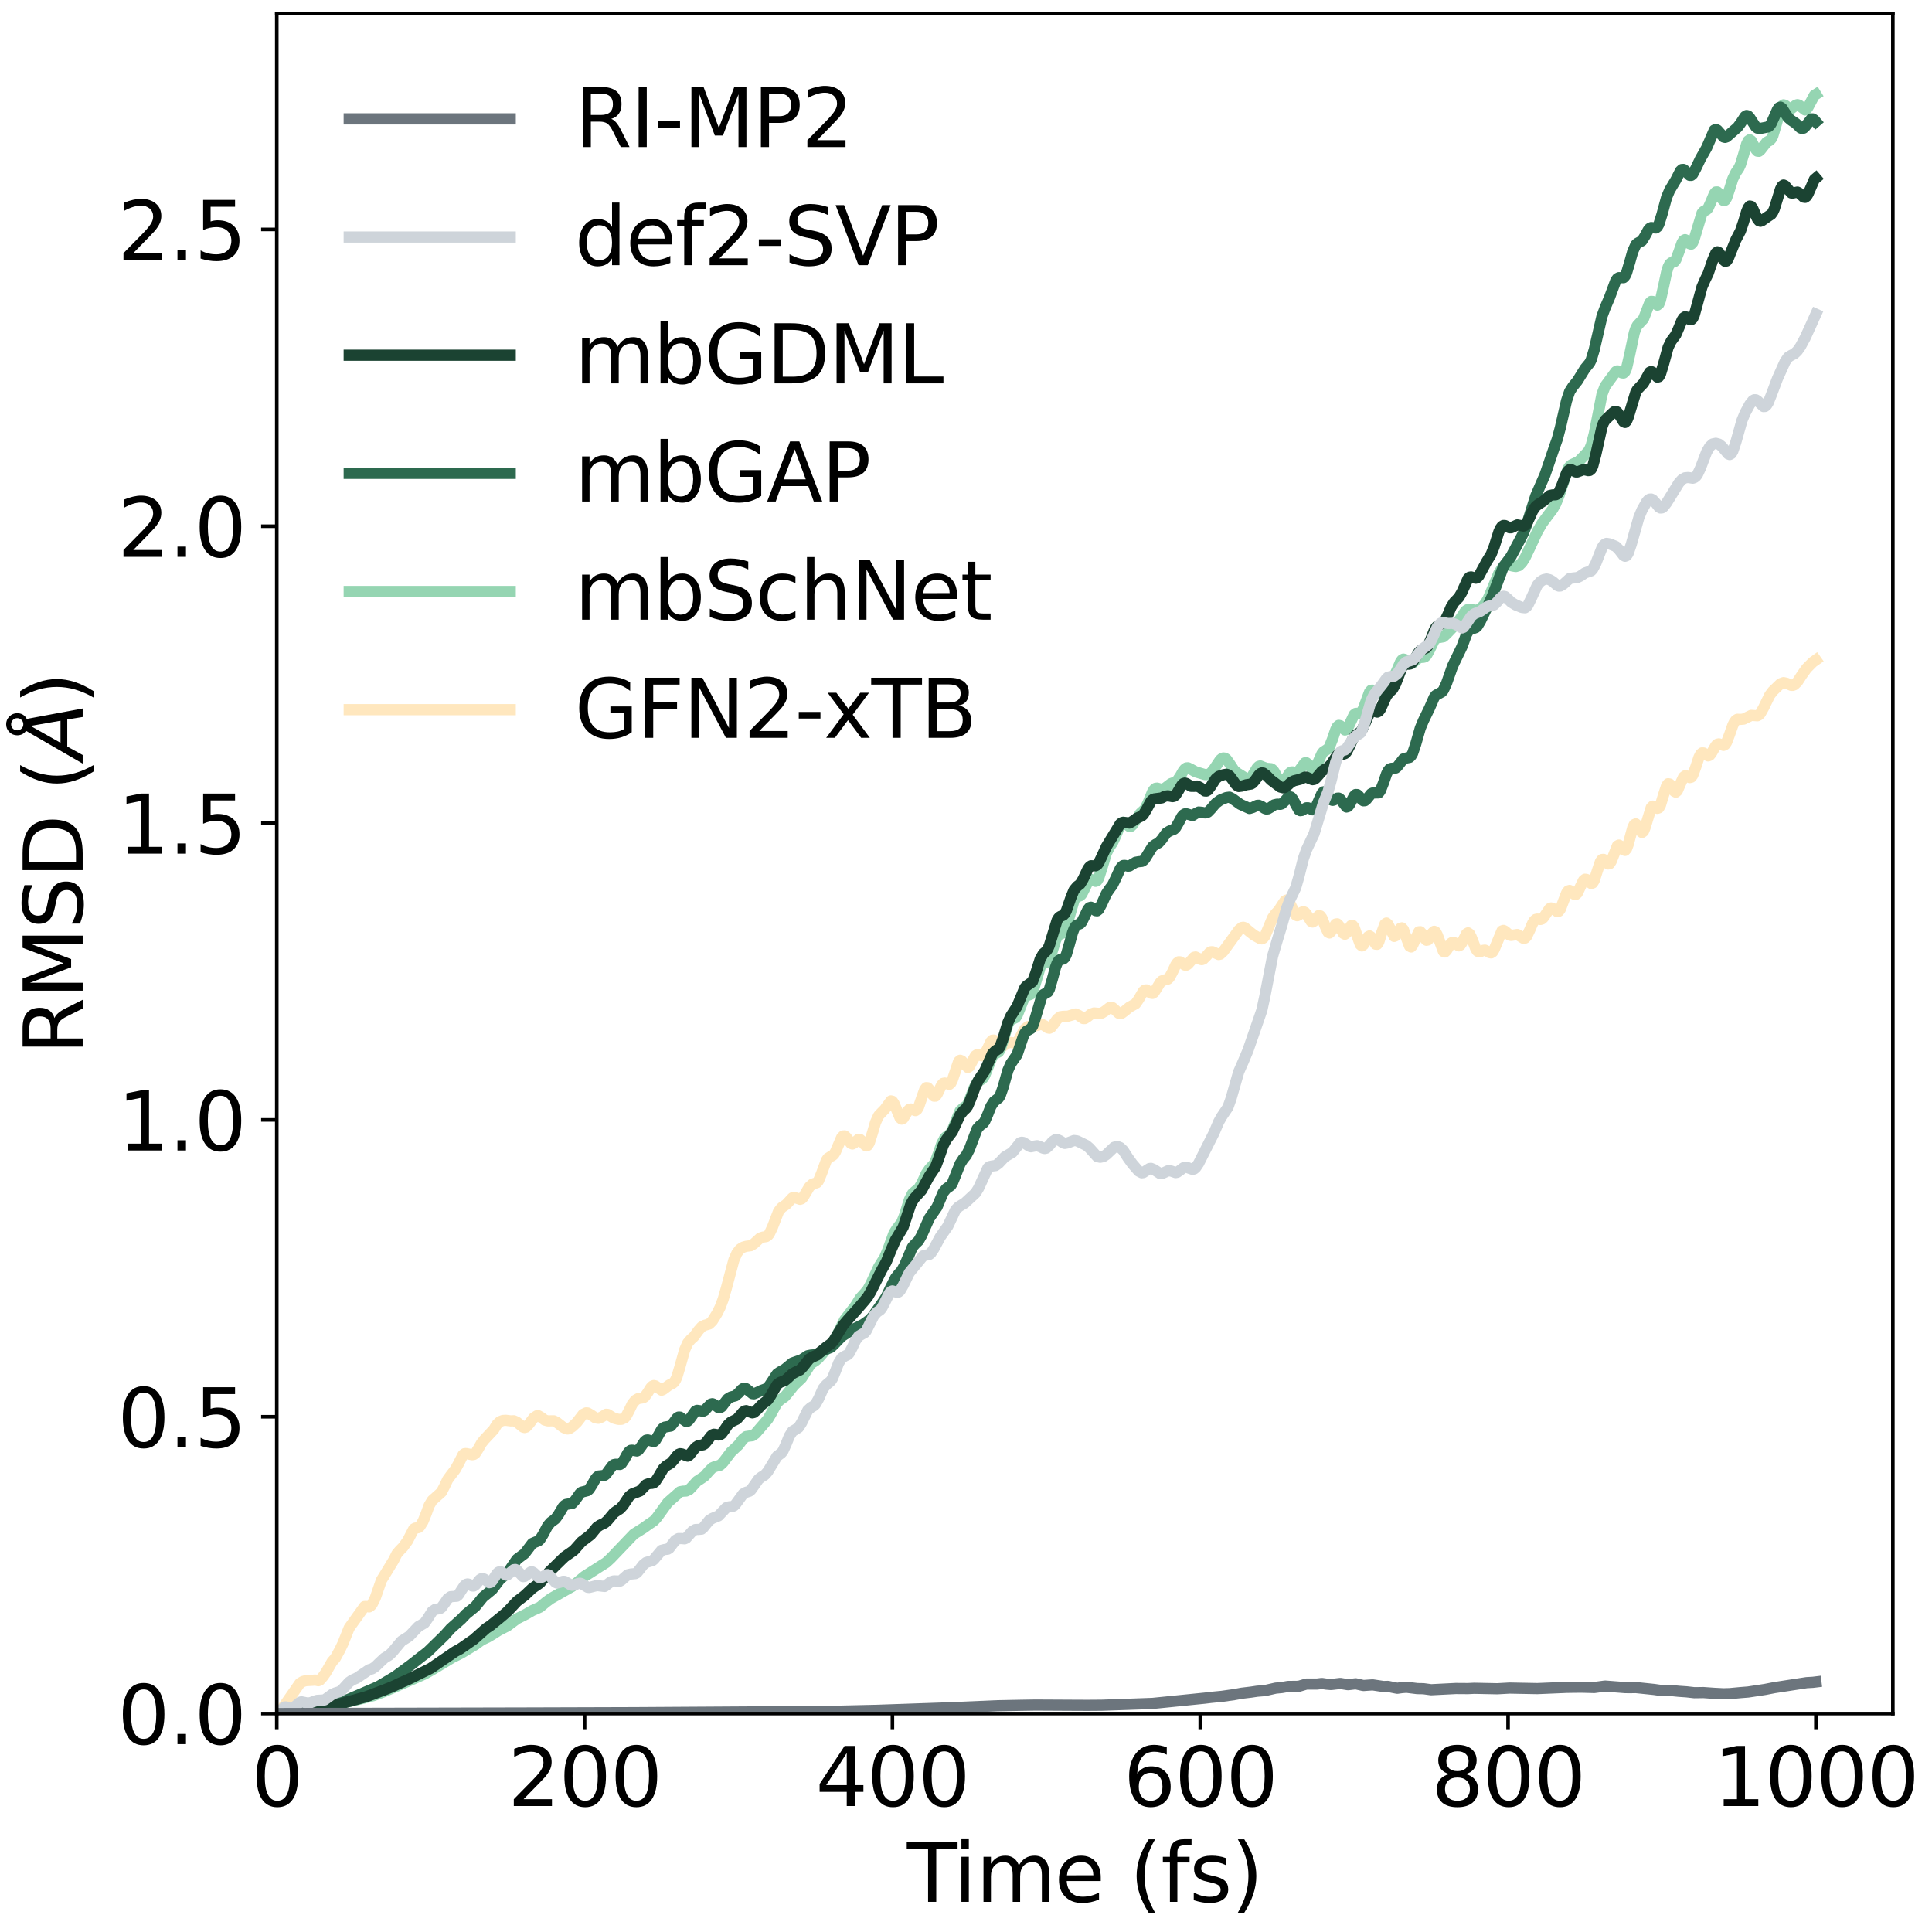 <?xml version="1.0" encoding="utf-8" standalone="no"?>
<!DOCTYPE svg PUBLIC "-//W3C//DTD SVG 1.1//EN"
  "http://www.w3.org/Graphics/SVG/1.1/DTD/svg11.dtd">
<svg xmlns:xlink="http://www.w3.org/1999/xlink" width="432pt" height="432pt" viewBox="0 0 432 432" xmlns="http://www.w3.org/2000/svg" version="1.1">
 <defs>
  <style type="text/css">*{stroke-linejoin: round; stroke-linecap: butt}</style>
 </defs>
 <g id="figure_1">
  <g id="patch_1">
   <path d="M 0 432 
L 432 432 
L 432 0 
L 0 0 
z
" style="fill: #ffffff"/>
  </g>
  <g id="axes_1">
   <g id="patch_2">
    <path d="M 61.886 383.159 
L 423.245 383.159 
L 423.245 3 
L 61.886 3 
z
" style="fill: #ffffff"/>
   </g>
   <g id="line2d_1">
    <path d="M 61.886 383.159 
L 62.23 383.049 
L 62.918 382.305 
L 67.048 376.393 
L 67.736 375.981 
L 68.425 375.796 
L 69.801 375.722 
L 70.49 375.663 
L 71.178 375.813 
L 71.522 375.678 
L 72.21 374.909 
L 72.899 373.936 
L 74.275 371.543 
L 74.964 370.783 
L 75.996 368.911 
L 76.684 367.481 
L 78.061 364.027 
L 81.502 359.221 
L 81.847 359.21 
L 82.535 359.31 
L 82.879 359.096 
L 83.223 358.685 
L 83.912 357.302 
L 85.288 353.336 
L 86.321 351.661 
L 88.041 348.834 
L 88.73 347.447 
L 89.418 346.643 
L 90.106 345.947 
L 91.139 344.532 
L 92.515 341.882 
L 92.859 341.694 
L 93.548 341.579 
L 93.892 341.307 
L 94.58 340.211 
L 95.269 338.528 
L 95.957 336.638 
L 96.645 335.494 
L 98.71 333.652 
L 99.398 332.335 
L 100.087 330.864 
L 100.775 329.912 
L 101.807 328.57 
L 102.496 327.334 
L 103.528 325.311 
L 103.872 325.046 
L 104.216 325.016 
L 105.593 325.282 
L 105.937 325.222 
L 106.281 324.992 
L 106.97 323.92 
L 107.658 322.704 
L 108.346 321.849 
L 110.411 319.657 
L 111.1 318.521 
L 111.788 317.875 
L 112.476 317.615 
L 113.164 317.59 
L 114.197 317.72 
L 114.885 317.686 
L 115.573 317.988 
L 116.95 319.109 
L 117.294 319.205 
L 117.638 319.106 
L 118.327 318.356 
L 119.359 317.013 
L 120.047 316.578 
L 120.392 316.571 
L 121.08 316.974 
L 121.768 317.518 
L 122.457 317.716 
L 123.833 317.702 
L 124.521 318.055 
L 125.898 319.129 
L 126.586 319.478 
L 126.93 319.532 
L 127.275 319.458 
L 127.963 319.013 
L 128.995 318.044 
L 130.372 316.256 
L 131.06 315.924 
L 131.404 315.949 
L 132.093 316.337 
L 133.125 317.04 
L 133.814 317.133 
L 134.502 316.87 
L 135.534 316.234 
L 135.878 316.268 
L 136.567 316.693 
L 137.255 317.104 
L 138.287 317.378 
L 138.976 317.355 
L 139.664 317.041 
L 140.008 316.659 
L 140.697 315.356 
L 141.385 313.937 
L 142.073 313.087 
L 142.761 312.708 
L 143.794 312.558 
L 144.138 312.35 
L 144.826 311.409 
L 145.515 310.3 
L 145.859 309.948 
L 146.203 309.805 
L 146.547 309.889 
L 147.924 310.855 
L 148.268 310.718 
L 149.644 309.698 
L 150.333 309.374 
L 150.677 309.099 
L 151.021 308.623 
L 151.365 307.866 
L 152.054 305.555 
L 153.086 301.855 
L 153.774 300.31 
L 154.463 299.501 
L 155.151 298.897 
L 156.183 297.493 
L 156.872 296.706 
L 157.56 296.341 
L 158.592 296.043 
L 159.281 295.374 
L 160.313 293.719 
L 161.001 292.355 
L 161.69 290.553 
L 162.378 288.174 
L 164.099 281.728 
L 164.787 280.171 
L 165.475 279.312 
L 166.164 278.874 
L 166.852 278.675 
L 167.884 278.54 
L 168.573 278.102 
L 169.949 276.84 
L 170.638 276.611 
L 171.326 276.505 
L 171.67 276.298 
L 172.014 275.895 
L 172.703 274.454 
L 174.079 270.891 
L 174.768 270.021 
L 175.8 269.328 
L 177.177 267.843 
L 177.521 267.732 
L 178.209 267.936 
L 178.897 268.17 
L 179.241 268.055 
L 179.586 267.723 
L 180.274 266.572 
L 180.962 265.397 
L 181.651 264.782 
L 182.683 264.442 
L 183.027 264.021 
L 183.715 262.335 
L 184.748 259.537 
L 185.092 259.02 
L 185.78 258.576 
L 186.125 258.417 
L 186.469 258.11 
L 186.813 257.56 
L 188.189 254.357 
L 188.534 254.002 
L 188.878 253.986 
L 189.222 254.269 
L 190.254 255.676 
L 190.598 255.802 
L 190.943 255.638 
L 191.975 254.737 
L 192.319 254.789 
L 192.663 255.093 
L 193.352 255.997 
L 193.696 256.235 
L 194.04 256.101 
L 194.384 255.521 
L 195.072 253.351 
L 195.761 250.989 
L 196.449 249.475 
L 197.137 248.741 
L 197.826 248.041 
L 199.202 246.162 
L 199.546 246.242 
L 199.891 246.718 
L 201.267 249.979 
L 201.611 250.236 
L 201.955 250.079 
L 202.644 248.964 
L 202.988 248.393 
L 203.332 248.042 
L 203.676 247.969 
L 204.709 248.337 
L 205.053 248.107 
L 205.397 247.531 
L 206.085 245.53 
L 206.774 243.615 
L 207.118 243.196 
L 207.462 243.229 
L 207.806 243.623 
L 208.494 244.754 
L 208.839 245.102 
L 209.183 245.103 
L 209.527 244.712 
L 210.559 242.595 
L 210.903 242.232 
L 211.248 242.168 
L 212.28 242.468 
L 212.624 242.162 
L 212.968 241.465 
L 214.345 237.366 
L 214.689 237.071 
L 215.033 237.197 
L 216.41 238.691 
L 216.754 238.49 
L 217.442 237.217 
L 218.131 236.038 
L 218.475 235.824 
L 218.819 235.836 
L 219.507 236.066 
L 219.851 236.019 
L 220.196 235.718 
L 220.884 234.344 
L 221.572 232.911 
L 221.916 232.583 
L 222.26 232.569 
L 222.605 232.805 
L 223.637 233.874 
L 223.981 233.988 
L 224.325 233.895 
L 225.358 233.16 
L 226.046 233.088 
L 226.734 233.239 
L 227.079 233.21 
L 227.423 232.998 
L 227.767 232.563 
L 229.143 230.087 
L 229.832 229.54 
L 230.52 229.458 
L 231.208 229.436 
L 232.929 229.016 
L 233.617 229.366 
L 234.306 229.841 
L 234.65 229.91 
L 234.994 229.759 
L 235.682 228.884 
L 236.371 227.898 
L 237.059 227.352 
L 237.747 227.249 
L 238.78 227.225 
L 240.5 226.724 
L 241.189 227.029 
L 242.221 227.748 
L 242.565 227.753 
L 243.254 227.303 
L 243.942 226.749 
L 244.63 226.502 
L 245.663 226.594 
L 246.351 226.535 
L 247.039 226.1 
L 248.072 225.303 
L 248.416 225.221 
L 248.76 225.307 
L 249.448 225.922 
L 250.137 226.56 
L 250.481 226.653 
L 250.825 226.562 
L 251.513 226.045 
L 252.546 225.196 
L 253.922 224.434 
L 254.611 223.437 
L 255.643 221.677 
L 255.987 221.384 
L 256.331 221.343 
L 257.02 221.823 
L 257.364 222.074 
L 257.708 222.125 
L 258.052 221.901 
L 258.74 220.826 
L 259.429 219.702 
L 259.773 219.348 
L 260.461 219.103 
L 261.15 218.923 
L 261.494 218.589 
L 262.182 217.31 
L 262.87 215.823 
L 263.214 215.307 
L 263.559 215.055 
L 263.903 215.077 
L 264.935 215.797 
L 265.279 215.813 
L 265.623 215.6 
L 267 214.042 
L 267.344 213.978 
L 268.033 214.319 
L 268.377 214.513 
L 268.721 214.578 
L 269.065 214.466 
L 269.753 213.782 
L 270.442 213.009 
L 270.786 212.819 
L 271.13 212.816 
L 272.507 213.441 
L 272.851 213.361 
L 273.539 212.727 
L 276.292 208.951 
L 276.98 207.984 
L 277.669 207.392 
L 278.013 207.336 
L 278.357 207.451 
L 279.39 208.32 
L 280.422 209.125 
L 281.799 209.886 
L 282.143 209.933 
L 282.487 209.765 
L 282.831 209.315 
L 283.519 207.716 
L 284.552 205.239 
L 285.24 204.279 
L 285.928 203.56 
L 286.617 202.479 
L 287.305 201.442 
L 287.649 201.264 
L 287.993 201.398 
L 288.337 201.826 
L 289.714 204.569 
L 290.058 204.76 
L 290.402 204.613 
L 291.091 203.976 
L 291.435 203.854 
L 291.779 203.991 
L 292.123 204.383 
L 293.156 206.023 
L 293.5 206.17 
L 293.844 205.953 
L 294.876 204.726 
L 295.221 204.795 
L 295.565 205.246 
L 296.253 206.956 
L 296.941 208.465 
L 297.285 208.621 
L 297.63 208.309 
L 298.662 206.623 
L 299.006 206.565 
L 299.35 206.893 
L 300.383 208.727 
L 300.727 208.901 
L 301.071 208.646 
L 302.104 206.967 
L 302.448 206.917 
L 302.792 207.351 
L 303.48 209.324 
L 304.168 211.222 
L 304.513 211.518 
L 304.857 211.286 
L 305.889 209.454 
L 306.233 209.271 
L 306.578 209.496 
L 307.61 211.129 
L 307.954 211.154 
L 308.298 210.637 
L 308.987 208.481 
L 309.675 206.628 
L 310.019 206.392 
L 310.363 206.697 
L 311.74 209.39 
L 312.084 209.242 
L 313.116 207.585 
L 313.461 207.469 
L 313.805 207.842 
L 314.493 209.768 
L 315.181 211.568 
L 315.525 211.745 
L 315.87 211.355 
L 317.246 208.358 
L 317.59 208.332 
L 317.935 208.709 
L 318.623 209.915 
L 318.967 210.244 
L 319.311 210.17 
L 319.655 209.725 
L 320.344 208.519 
L 320.688 208.243 
L 321.032 208.415 
L 321.376 209.058 
L 322.753 212.753 
L 323.097 212.861 
L 323.441 212.537 
L 324.473 210.87 
L 324.818 210.676 
L 325.162 210.772 
L 326.194 211.506 
L 326.538 211.329 
L 326.882 210.821 
L 327.915 208.784 
L 328.259 208.589 
L 328.603 208.834 
L 328.947 209.478 
L 329.98 212.138 
L 330.324 212.657 
L 330.668 212.854 
L 331.012 212.803 
L 331.701 212.487 
L 332.045 212.454 
L 332.733 212.794 
L 333.077 213.011 
L 333.421 213.075 
L 333.765 212.853 
L 334.11 212.284 
L 335.83 208.164 
L 336.175 208.039 
L 336.519 208.202 
L 337.551 209.099 
L 337.895 209.169 
L 339.272 208.958 
L 339.96 209.385 
L 340.649 209.813 
L 340.993 209.762 
L 341.337 209.426 
L 342.025 208.014 
L 342.713 206.412 
L 343.058 205.868 
L 343.402 205.575 
L 343.746 205.504 
L 344.434 205.601 
L 344.778 205.499 
L 345.122 205.187 
L 346.499 203.16 
L 346.843 203.021 
L 347.187 203.124 
L 348.22 203.864 
L 348.564 203.754 
L 348.908 203.287 
L 349.596 201.488 
L 350.285 199.684 
L 350.629 199.209 
L 350.973 199.106 
L 351.317 199.309 
L 352.006 199.962 
L 352.35 200.017 
L 352.694 199.719 
L 353.382 198.268 
L 354.07 196.87 
L 354.415 196.593 
L 354.759 196.647 
L 355.791 197.552 
L 356.135 197.434 
L 356.479 196.861 
L 357.168 194.699 
L 357.856 192.668 
L 358.2 192.192 
L 358.544 192.151 
L 359.577 193.187 
L 359.921 193.128 
L 360.265 192.604 
L 361.642 189.141 
L 361.986 188.962 
L 362.33 189.167 
L 363.018 190.026 
L 363.362 190.157 
L 363.707 189.781 
L 364.051 188.865 
L 365.083 185.077 
L 365.427 184.377 
L 365.772 184.219 
L 366.116 184.553 
L 366.804 185.833 
L 367.148 186.146 
L 367.492 185.898 
L 367.836 185.069 
L 369.213 180.581 
L 369.557 180.245 
L 369.901 180.297 
L 370.59 180.759 
L 370.934 180.637 
L 371.278 180.044 
L 371.966 177.788 
L 372.655 175.688 
L 372.999 175.247 
L 373.343 175.308 
L 374.031 176.418 
L 374.375 176.957 
L 374.719 177.129 
L 375.064 176.825 
L 375.752 175.222 
L 376.44 173.752 
L 376.784 173.477 
L 377.129 173.509 
L 377.817 173.87 
L 378.161 173.79 
L 378.505 173.337 
L 379.193 171.454 
L 379.882 169.358 
L 380.226 168.673 
L 380.57 168.352 
L 380.914 168.366 
L 381.947 169.023 
L 382.291 168.896 
L 382.635 168.487 
L 383.667 166.718 
L 384.012 166.402 
L 384.356 166.327 
L 385.388 166.664 
L 385.732 166.477 
L 386.076 165.965 
L 386.765 164.152 
L 387.453 162.195 
L 387.797 161.486 
L 388.141 161.034 
L 388.486 160.829 
L 389.174 160.853 
L 389.862 160.796 
L 391.583 159.957 
L 392.96 160.048 
L 393.304 159.872 
L 393.648 159.506 
L 394.336 158.273 
L 395.713 155.453 
L 396.401 154.542 
L 398.122 152.885 
L 398.81 152.633 
L 399.498 152.786 
L 400.531 153.24 
L 400.875 153.247 
L 401.219 153.116 
L 401.907 152.465 
L 402.94 150.874 
L 403.972 149.438 
L 405.349 148.059 
L 406.037 147.57 
L 406.037 147.57 
" clip-path="url(#pd821b97f50)" style="fill: none; stroke: #ffe7be; stroke-width: 2.5; stroke-linecap: square"/>
   </g>
   <g id="line2d_2">
    <path d="M 61.886 383.159 
L 63.262 383.056 
L 67.736 382.555 
L 69.457 382.328 
L 79.782 380.099 
L 83.567 379.117 
L 85.976 378.212 
L 94.924 374.324 
L 96.645 373.358 
L 101.119 370.649 
L 103.184 369.612 
L 106.281 367.744 
L 107.658 366.734 
L 109.035 366.077 
L 110.067 365.476 
L 111.444 364.597 
L 113.509 363.526 
L 115.573 361.973 
L 117.638 360.929 
L 119.015 360.129 
L 120.736 359.361 
L 122.112 358.212 
L 123.145 357.45 
L 127.963 354.712 
L 128.995 353.879 
L 130.716 352.458 
L 134.502 350.04 
L 135.534 349.392 
L 136.567 348.434 
L 141.729 343.03 
L 143.794 341.734 
L 145.171 340.761 
L 146.203 340.064 
L 146.891 339.304 
L 149.3 335.983 
L 152.054 333.557 
L 152.742 333.433 
L 153.43 333.397 
L 154.118 333.076 
L 154.807 332.364 
L 155.839 331.216 
L 156.872 330.546 
L 157.56 330.074 
L 158.592 328.89 
L 159.281 328.195 
L 159.969 327.889 
L 161.001 327.637 
L 161.69 326.999 
L 163.411 324.717 
L 165.131 323.103 
L 166.164 321.736 
L 166.852 321.214 
L 167.54 321.109 
L 168.229 321.032 
L 168.917 320.558 
L 171.67 317.364 
L 172.358 316.221 
L 173.735 313.7 
L 174.423 313.027 
L 175.456 312.32 
L 176.144 311.516 
L 177.521 309.776 
L 179.241 308.144 
L 181.306 304.933 
L 182.339 304.27 
L 183.027 303.683 
L 185.092 301.31 
L 186.125 300.318 
L 186.813 299.192 
L 188.878 295.104 
L 191.287 291.975 
L 192.319 290.303 
L 193.352 289.161 
L 194.04 288.329 
L 194.728 287.08 
L 196.449 283.363 
L 197.826 281.148 
L 198.514 279.51 
L 199.891 275.754 
L 200.579 274.674 
L 201.611 273.354 
L 202.3 271.633 
L 203.332 268.288 
L 204.02 266.907 
L 204.709 266.293 
L 205.397 265.778 
L 206.085 264.639 
L 207.118 262.418 
L 207.806 261.411 
L 208.839 260.281 
L 209.183 259.672 
L 209.871 257.808 
L 210.559 255.78 
L 211.248 254.459 
L 211.936 253.885 
L 212.28 253.659 
L 212.624 253.281 
L 212.968 252.64 
L 214.689 248.382 
L 215.377 247.747 
L 216.066 247.311 
L 216.41 246.837 
L 217.098 245.164 
L 217.786 243.305 
L 218.475 242.068 
L 219.163 241.535 
L 219.507 241.353 
L 219.851 241.035 
L 220.196 240.452 
L 221.916 236.127 
L 222.26 235.751 
L 223.293 235.218 
L 223.637 234.683 
L 224.325 232.565 
L 225.358 229.095 
L 225.702 228.415 
L 226.046 228.027 
L 227.079 227.555 
L 227.423 227.072 
L 228.111 225.365 
L 228.799 223.626 
L 229.143 223.036 
L 229.488 222.683 
L 230.52 222.288 
L 230.864 221.804 
L 231.208 220.924 
L 232.585 216.278 
L 232.929 215.658 
L 233.273 215.368 
L 234.306 215.156 
L 234.65 214.615 
L 235.338 212.511 
L 236.026 210.278 
L 236.371 209.505 
L 236.715 209.034 
L 237.403 208.739 
L 237.747 208.582 
L 238.091 208.139 
L 238.436 207.294 
L 240.156 201.313 
L 240.5 200.769 
L 240.845 200.518 
L 241.533 200.3 
L 241.877 199.967 
L 242.565 198.613 
L 243.254 197.186 
L 243.598 196.772 
L 243.942 196.631 
L 244.63 196.941 
L 244.974 197.071 
L 245.319 196.917 
L 245.663 196.358 
L 246.351 194.228 
L 247.383 190.774 
L 248.072 189.412 
L 248.76 188.442 
L 249.448 186.959 
L 250.481 184.459 
L 250.825 184.002 
L 251.169 183.843 
L 251.513 183.965 
L 252.546 184.828 
L 252.89 184.778 
L 253.234 184.455 
L 254.955 181.891 
L 255.987 180.947 
L 256.676 179.571 
L 257.708 177.061 
L 258.052 176.542 
L 258.396 176.271 
L 258.74 176.225 
L 259.773 176.53 
L 260.117 176.471 
L 260.805 176.003 
L 261.838 175.216 
L 262.87 174.858 
L 263.214 174.585 
L 263.903 173.569 
L 264.591 172.368 
L 264.935 171.942 
L 265.279 171.71 
L 265.623 171.68 
L 266.312 172.018 
L 267.344 172.588 
L 269.409 173.201 
L 270.097 173.21 
L 270.786 172.798 
L 271.474 171.945 
L 272.851 169.9 
L 273.195 169.615 
L 273.539 169.485 
L 273.883 169.525 
L 274.227 169.751 
L 274.916 170.688 
L 275.948 172.267 
L 276.636 172.84 
L 278.013 173.693 
L 278.701 174.259 
L 279.045 174.374 
L 279.39 174.272 
L 279.734 173.943 
L 280.422 172.82 
L 281.11 171.678 
L 281.454 171.357 
L 281.799 171.265 
L 282.487 171.548 
L 283.175 171.8 
L 284.208 171.884 
L 284.552 172.098 
L 284.896 172.519 
L 286.273 175.051 
L 286.617 175.198 
L 286.961 175.005 
L 287.649 173.95 
L 288.337 172.883 
L 288.682 172.634 
L 289.026 172.602 
L 289.714 172.783 
L 290.058 172.717 
L 290.402 172.434 
L 291.779 170.575 
L 292.123 170.559 
L 292.467 170.844 
L 293.5 172.121 
L 293.844 172.083 
L 294.188 171.673 
L 294.876 170.104 
L 295.565 168.565 
L 295.909 168.113 
L 296.941 167.444 
L 297.285 166.958 
L 297.974 165.208 
L 298.662 163.179 
L 299.006 162.49 
L 299.35 162.187 
L 299.694 162.267 
L 300.727 163.233 
L 301.071 163.135 
L 301.415 162.681 
L 302.792 159.793 
L 303.136 159.529 
L 304.168 159.442 
L 304.513 159.093 
L 304.857 158.43 
L 306.233 154.739 
L 306.578 154.344 
L 306.922 154.319 
L 307.954 155.117 
L 308.298 155.09 
L 308.642 154.765 
L 309.331 153.486 
L 310.019 152.299 
L 310.363 152.014 
L 311.396 151.646 
L 311.74 151.235 
L 312.428 149.743 
L 313.116 148.1 
L 313.461 147.579 
L 313.805 147.376 
L 314.149 147.468 
L 315.181 148.327 
L 315.525 148.405 
L 315.87 148.291 
L 316.558 147.661 
L 317.246 147.079 
L 317.935 146.977 
L 318.279 146.971 
L 318.623 146.852 
L 318.967 146.545 
L 319.655 145.319 
L 320.688 143.171 
L 321.032 142.794 
L 321.376 142.626 
L 322.753 142.379 
L 323.441 141.754 
L 324.818 140.307 
L 325.85 139.353 
L 326.882 137.813 
L 327.571 136.779 
L 327.915 136.44 
L 328.259 136.268 
L 328.947 136.289 
L 329.98 136.465 
L 330.668 136.286 
L 331.356 135.785 
L 332.045 135.03 
L 332.733 133.896 
L 333.765 131.484 
L 335.142 128.16 
L 335.83 127.102 
L 336.519 126.475 
L 337.207 126.299 
L 338.239 126.56 
L 338.928 126.677 
L 339.616 126.478 
L 340.304 125.798 
L 340.993 124.723 
L 342.025 122.559 
L 343.746 118.864 
L 344.778 117.058 
L 346.155 115.202 
L 347.187 113.848 
L 347.876 112.626 
L 348.564 110.924 
L 350.629 104.771 
L 350.973 104.261 
L 351.317 103.962 
L 353.038 103.142 
L 355.103 100.984 
L 355.447 100.416 
L 355.791 99.605 
L 356.479 96.994 
L 358.2 88.185 
L 358.889 86.381 
L 361.298 83.093 
L 361.642 82.931 
L 361.986 82.987 
L 362.674 83.381 
L 363.018 83.415 
L 363.362 83.099 
L 363.707 82.292 
L 364.395 79.32 
L 365.427 74.421 
L 365.772 73.4 
L 366.116 72.77 
L 367.492 71.301 
L 368.869 67.733 
L 369.213 67.392 
L 369.557 67.412 
L 370.59 68.227 
L 370.934 67.968 
L 371.278 67.133 
L 371.966 64.099 
L 372.655 60.858 
L 372.999 59.727 
L 373.343 59.044 
L 373.687 58.749 
L 374.375 58.526 
L 374.719 58.109 
L 375.408 56.307 
L 376.096 54.334 
L 376.44 53.761 
L 376.784 53.582 
L 377.129 53.753 
L 377.817 54.502 
L 378.161 54.593 
L 378.505 54.228 
L 378.849 53.38 
L 380.57 47.667 
L 380.914 47.271 
L 381.603 46.905 
L 381.947 46.527 
L 382.635 44.992 
L 383.323 43.332 
L 383.667 42.92 
L 384.012 42.913 
L 384.356 43.276 
L 385.044 44.475 
L 385.388 44.837 
L 385.732 44.778 
L 386.076 44.253 
L 386.765 42.208 
L 387.453 40.003 
L 388.141 38.584 
L 388.83 37.566 
L 389.174 36.821 
L 389.862 34.576 
L 390.55 32.216 
L 390.895 31.492 
L 391.239 31.244 
L 391.583 31.466 
L 392.271 32.772 
L 392.615 33.419 
L 392.96 33.8 
L 393.304 33.833 
L 393.648 33.549 
L 395.024 31.789 
L 395.713 31.409 
L 396.057 31.056 
L 396.401 30.404 
L 397.089 28.115 
L 398.122 24.325 
L 398.466 23.671 
L 398.81 23.437 
L 399.154 23.546 
L 400.187 24.334 
L 400.531 24.303 
L 401.219 23.774 
L 401.563 23.507 
L 401.907 23.398 
L 402.252 23.498 
L 403.628 24.582 
L 403.972 24.397 
L 404.317 23.908 
L 405.693 21.318 
L 406.037 21.103 
L 406.037 21.103 
" clip-path="url(#pd821b97f50)" style="fill: none; stroke: #95d5b2; stroke-width: 2.5; stroke-linecap: square"/>
   </g>
   <g id="line2d_3">
    <path d="M 61.886 383.159 
L 63.262 383.02 
L 66.704 382.545 
L 68.769 382.402 
L 71.866 381.762 
L 75.652 380.775 
L 78.061 379.926 
L 84.6 377.107 
L 88.386 374.846 
L 91.827 372.314 
L 94.236 370.428 
L 95.613 369.375 
L 99.398 365.686 
L 100.775 364.152 
L 103.184 362.005 
L 104.216 360.911 
L 106.281 359.236 
L 108.002 357.113 
L 110.067 355.42 
L 111.788 353.142 
L 113.509 351.684 
L 115.573 348.666 
L 117.294 347.388 
L 119.015 345.117 
L 119.703 344.818 
L 120.392 344.548 
L 120.736 344.229 
L 121.424 343.132 
L 122.457 341.179 
L 123.145 340.385 
L 124.177 339.636 
L 124.866 338.691 
L 125.898 336.96 
L 126.242 336.59 
L 126.586 336.389 
L 127.963 336.159 
L 128.651 335.401 
L 129.684 333.936 
L 130.028 333.655 
L 130.716 333.482 
L 131.404 333.303 
L 131.749 333 
L 132.437 331.923 
L 133.125 330.715 
L 133.469 330.289 
L 133.814 330.047 
L 134.502 329.983 
L 135.19 329.878 
L 135.534 329.612 
L 136.223 328.669 
L 136.911 327.742 
L 137.255 327.492 
L 137.599 327.411 
L 138.632 327.454 
L 138.976 327.231 
L 139.664 326.204 
L 140.352 324.953 
L 140.697 324.518 
L 141.041 324.293 
L 141.385 324.264 
L 142.417 324.448 
L 142.761 324.256 
L 143.45 323.325 
L 144.138 322.303 
L 144.482 322.03 
L 144.826 321.972 
L 146.203 322.351 
L 146.547 322.065 
L 147.235 320.899 
L 147.924 319.68 
L 148.268 319.301 
L 148.612 319.112 
L 149.989 318.873 
L 150.677 318.03 
L 151.365 317.091 
L 151.709 316.865 
L 152.054 316.868 
L 152.742 317.385 
L 153.43 317.852 
L 153.774 317.78 
L 154.118 317.454 
L 155.495 315.526 
L 155.839 315.359 
L 156.528 315.451 
L 157.216 315.557 
L 157.56 315.395 
L 158.248 314.636 
L 158.937 313.955 
L 159.281 313.875 
L 159.625 313.993 
L 160.657 314.759 
L 161.001 314.781 
L 161.346 314.569 
L 162.034 313.668 
L 162.722 312.793 
L 163.411 312.378 
L 164.443 312.105 
L 165.131 311.509 
L 165.82 310.732 
L 166.164 310.481 
L 166.508 310.407 
L 166.852 310.522 
L 168.229 311.624 
L 168.573 311.664 
L 169.261 311.385 
L 170.294 310.896 
L 171.326 310.521 
L 172.014 309.844 
L 173.735 307.233 
L 174.423 306.749 
L 175.456 306.186 
L 177.177 304.767 
L 179.241 304.042 
L 180.618 303.145 
L 181.306 303.006 
L 182.339 302.913 
L 183.027 302.58 
L 184.06 301.969 
L 185.78 301.292 
L 186.469 300.652 
L 188.189 298.848 
L 189.566 297.938 
L 190.943 297.16 
L 193.008 296.142 
L 194.384 295.159 
L 195.072 294.428 
L 197.482 291.033 
L 198.17 289.961 
L 199.202 287.797 
L 200.235 285.762 
L 200.923 284.875 
L 201.611 284.105 
L 202.3 282.869 
L 204.02 278.852 
L 204.709 278.09 
L 205.397 277.437 
L 206.085 276.231 
L 207.806 272.373 
L 209.527 269.889 
L 210.903 266.644 
L 211.592 265.783 
L 212.624 265.068 
L 212.968 264.53 
L 213.657 262.816 
L 214.689 260.209 
L 215.377 259.139 
L 216.066 258.33 
L 216.754 256.999 
L 218.475 252.428 
L 219.163 251.652 
L 219.851 251.169 
L 220.196 250.708 
L 220.884 249.119 
L 221.572 247.382 
L 222.26 246.302 
L 223.293 245.531 
L 223.637 245.01 
L 224.325 243.024 
L 225.358 239.356 
L 226.046 237.808 
L 227.423 235.82 
L 228.111 233.794 
L 228.799 231.744 
L 229.143 231.027 
L 229.488 230.576 
L 230.52 229.993 
L 230.864 229.487 
L 231.208 228.597 
L 232.929 222.838 
L 233.273 222.399 
L 234.306 221.814 
L 234.65 221.175 
L 235.338 218.831 
L 236.026 216.27 
L 236.371 215.356 
L 236.715 214.796 
L 237.059 214.559 
L 237.747 214.451 
L 238.091 214.139 
L 238.436 213.441 
L 239.124 211.088 
L 239.812 208.589 
L 240.156 207.677 
L 240.5 207.094 
L 240.845 206.809 
L 241.533 206.538 
L 241.877 206.189 
L 242.565 204.803 
L 243.254 203.35 
L 243.598 202.952 
L 243.942 202.859 
L 244.286 203.038 
L 244.974 203.626 
L 245.319 203.665 
L 245.663 203.391 
L 246.351 202.109 
L 247.383 199.833 
L 248.072 198.81 
L 248.76 197.892 
L 249.448 196.482 
L 250.481 194.222 
L 250.825 193.761 
L 251.169 193.527 
L 251.513 193.501 
L 252.202 193.677 
L 252.546 193.643 
L 253.234 193.222 
L 253.922 192.808 
L 254.611 192.68 
L 255.299 192.613 
L 255.643 192.432 
L 255.987 192.064 
L 257.708 189.302 
L 258.396 188.813 
L 259.085 188.46 
L 259.773 187.696 
L 260.805 186.26 
L 261.494 185.832 
L 262.526 185.424 
L 262.87 185.088 
L 263.559 183.903 
L 264.247 182.61 
L 264.591 182.196 
L 264.935 181.99 
L 265.279 181.969 
L 266.656 182.359 
L 267.344 181.924 
L 268.033 181.572 
L 268.721 181.636 
L 269.409 181.776 
L 269.753 181.749 
L 270.097 181.592 
L 270.786 180.882 
L 271.818 179.658 
L 272.851 178.889 
L 274.227 178.333 
L 274.916 178.245 
L 275.604 178.598 
L 277.325 179.842 
L 279.39 180.784 
L 280.078 180.573 
L 281.11 180.079 
L 281.454 180.056 
L 282.143 180.351 
L 282.831 180.802 
L 283.175 180.899 
L 283.519 180.862 
L 284.208 180.465 
L 284.896 179.972 
L 285.584 179.813 
L 286.273 179.854 
L 286.617 179.743 
L 287.305 179.094 
L 287.993 178.312 
L 288.337 178.136 
L 288.682 178.227 
L 289.026 178.615 
L 290.402 181.08 
L 290.747 181.273 
L 291.091 181.226 
L 292.123 180.624 
L 292.467 180.623 
L 293.5 181.083 
L 293.844 180.964 
L 294.188 180.553 
L 294.876 179.025 
L 295.565 177.452 
L 295.909 177.062 
L 296.253 177.057 
L 296.597 177.394 
L 297.63 178.828 
L 297.974 178.964 
L 298.318 178.88 
L 299.006 178.482 
L 299.35 178.461 
L 299.694 178.692 
L 301.071 180.454 
L 301.415 180.357 
L 301.759 179.933 
L 302.792 177.978 
L 303.136 177.657 
L 303.48 177.667 
L 303.824 177.965 
L 304.513 178.828 
L 304.857 179.065 
L 305.201 179.042 
L 305.545 178.764 
L 306.578 177.49 
L 306.922 177.322 
L 308.298 177.291 
L 308.642 176.838 
L 309.331 175.103 
L 310.019 173.089 
L 310.363 172.377 
L 310.707 171.966 
L 311.051 171.816 
L 312.084 171.732 
L 312.428 171.458 
L 313.805 169.699 
L 314.493 169.492 
L 315.181 169.358 
L 315.525 169.038 
L 315.87 168.437 
L 316.558 166.389 
L 317.59 162.787 
L 318.279 161.138 
L 319.655 158.306 
L 320.688 155.934 
L 321.032 155.48 
L 321.72 155.099 
L 322.408 154.714 
L 322.753 154.293 
L 323.441 152.808 
L 324.818 148.897 
L 326.882 144.642 
L 327.915 141.822 
L 328.259 141.206 
L 328.603 140.838 
L 329.292 140.571 
L 329.98 140.332 
L 330.324 140.036 
L 331.012 138.907 
L 332.733 135.349 
L 333.765 133.097 
L 336.175 126.672 
L 337.207 125.312 
L 337.895 124.371 
L 339.96 120.502 
L 340.649 119.166 
L 341.337 117.382 
L 343.402 110.872 
L 345.467 106.146 
L 347.532 100.1 
L 348.22 98.163 
L 348.908 95.579 
L 350.285 89.585 
L 350.973 87.559 
L 351.661 86.464 
L 352.694 85.191 
L 354.415 82.406 
L 355.447 81.158 
L 355.791 80.466 
L 356.479 78.18 
L 358.2 70.74 
L 358.889 68.875 
L 359.921 66.458 
L 361.298 62.737 
L 361.642 62.277 
L 361.986 62.088 
L 363.018 62.088 
L 363.362 61.733 
L 363.707 61.009 
L 364.395 58.698 
L 365.083 56.244 
L 365.772 54.724 
L 366.116 54.399 
L 367.148 53.843 
L 367.836 52.745 
L 368.525 51.468 
L 368.869 51.061 
L 369.213 50.885 
L 370.246 50.978 
L 370.59 50.726 
L 370.934 50.125 
L 371.622 47.943 
L 372.655 44.144 
L 373.343 42.52 
L 374.719 40.233 
L 375.752 38.202 
L 376.096 37.894 
L 376.44 37.886 
L 376.784 38.14 
L 377.817 39.209 
L 378.161 39.215 
L 378.505 38.926 
L 379.193 37.651 
L 380.226 35.487 
L 381.603 33.061 
L 383.323 29.089 
L 383.667 28.933 
L 384.012 29.089 
L 385.388 30.632 
L 385.732 30.72 
L 386.076 30.61 
L 386.765 30.006 
L 387.797 29.096 
L 388.486 28.513 
L 389.174 27.599 
L 390.206 26.027 
L 390.55 25.826 
L 390.895 25.921 
L 391.239 26.292 
L 392.615 28.407 
L 392.96 28.646 
L 393.648 28.712 
L 395.369 28.376 
L 395.713 28.095 
L 396.057 27.614 
L 396.745 26.11 
L 397.433 24.534 
L 397.778 24.071 
L 398.122 23.954 
L 398.466 24.179 
L 399.154 25.256 
L 399.843 26.318 
L 400.531 26.901 
L 401.563 27.595 
L 402.596 28.61 
L 402.94 28.741 
L 403.284 28.651 
L 403.628 28.335 
L 405.005 26.589 
L 405.349 26.582 
L 405.693 26.821 
L 406.037 27.217 
L 406.037 27.217 
" clip-path="url(#pd821b97f50)" style="fill: none; stroke: #2d6a4f; stroke-width: 2.5; stroke-linecap: square"/>
   </g>
   <g id="line2d_4">
    <path d="M 61.886 383.159 
L 63.262 383.046 
L 67.048 382.613 
L 69.113 382.471 
L 72.21 381.895 
L 75.996 381.002 
L 81.847 379.404 
L 85.632 377.984 
L 87.697 377.158 
L 89.418 376.358 
L 91.483 375.428 
L 96.301 373.037 
L 101.807 369.277 
L 102.84 368.729 
L 105.937 366.578 
L 108.69 364.129 
L 109.723 363.443 
L 112.476 361.199 
L 113.509 360.307 
L 115.573 358.088 
L 117.294 356.778 
L 119.015 355.155 
L 120.736 353.971 
L 121.768 352.723 
L 122.801 351.476 
L 125.554 348.779 
L 126.242 348.121 
L 128.307 346.677 
L 130.028 344.735 
L 132.093 343.173 
L 133.469 341.492 
L 134.158 341.033 
L 135.19 340.562 
L 135.878 339.943 
L 137.255 338.296 
L 137.943 337.804 
L 138.632 337.376 
L 139.32 336.632 
L 140.697 334.565 
L 141.385 334.033 
L 143.106 333.39 
L 144.482 331.963 
L 145.171 331.717 
L 145.859 331.675 
L 146.203 331.546 
L 146.547 331.255 
L 147.235 330.198 
L 148.268 328.436 
L 148.956 327.767 
L 149.989 327.16 
L 150.677 326.4 
L 151.365 325.5 
L 151.709 325.193 
L 152.054 325.054 
L 152.398 325.083 
L 153.774 325.596 
L 154.118 325.397 
L 154.807 324.552 
L 155.495 323.675 
L 156.183 323.231 
L 157.216 323.065 
L 157.56 322.865 
L 158.248 322.052 
L 158.937 321.128 
L 159.281 320.83 
L 159.625 320.696 
L 160.313 320.801 
L 160.657 320.876 
L 161.001 320.831 
L 161.346 320.602 
L 162.034 319.676 
L 162.722 318.639 
L 163.411 317.983 
L 164.787 317.32 
L 165.475 316.542 
L 166.164 315.729 
L 166.508 315.494 
L 166.852 315.424 
L 167.54 315.676 
L 168.229 315.919 
L 168.573 315.837 
L 169.261 315.248 
L 170.294 314.14 
L 171.67 313.05 
L 172.358 312.033 
L 173.735 309.628 
L 174.423 309.099 
L 175.456 308.731 
L 176.144 308.165 
L 177.177 307.183 
L 177.865 306.813 
L 178.897 306.324 
L 179.586 305.589 
L 180.962 303.856 
L 181.651 303.442 
L 182.683 302.994 
L 183.715 302.085 
L 184.748 301.214 
L 185.78 300.489 
L 186.469 299.712 
L 187.501 298.006 
L 188.534 296.317 
L 189.566 295.106 
L 191.631 292.807 
L 193.352 290.814 
L 194.04 289.952 
L 194.728 288.798 
L 197.137 284.007 
L 198.17 282.164 
L 199.202 279.625 
L 200.235 277.245 
L 201.955 274.379 
L 202.644 272.331 
L 203.676 269.224 
L 204.365 268.02 
L 206.085 266.122 
L 207.806 262.958 
L 209.183 260.927 
L 209.871 259.11 
L 210.903 256.114 
L 211.592 254.807 
L 212.968 252.994 
L 214.689 249.25 
L 215.377 248.421 
L 216.066 247.781 
L 216.41 247.27 
L 217.098 245.637 
L 218.131 242.85 
L 218.819 241.485 
L 220.196 239.452 
L 221.916 235.586 
L 222.605 234.928 
L 223.293 234.497 
L 223.637 233.997 
L 224.325 232.097 
L 225.358 228.68 
L 226.046 227.148 
L 227.423 225.01 
L 229.143 220.888 
L 229.488 220.479 
L 230.864 219.503 
L 231.553 217.697 
L 232.585 214.455 
L 233.273 213.244 
L 233.962 212.648 
L 234.306 212.172 
L 234.65 211.372 
L 236.371 205.776 
L 236.715 205.222 
L 237.059 204.936 
L 237.747 204.651 
L 238.091 204.297 
L 238.436 203.655 
L 239.468 200.69 
L 240.156 199.018 
L 240.845 198.197 
L 241.533 197.667 
L 242.221 196.519 
L 243.254 194.309 
L 243.598 193.835 
L 243.942 193.589 
L 244.63 193.602 
L 244.974 193.605 
L 245.319 193.417 
L 245.663 192.979 
L 246.351 191.553 
L 247.383 189.311 
L 250.481 184.225 
L 250.825 183.963 
L 251.169 183.868 
L 252.546 184.037 
L 253.234 183.65 
L 254.267 182.921 
L 255.299 182.46 
L 255.643 182.159 
L 256.331 181.052 
L 257.364 179.156 
L 257.708 178.812 
L 258.052 178.645 
L 259.773 178.418 
L 260.461 178.041 
L 261.15 177.944 
L 262.182 178.133 
L 262.526 178.057 
L 262.87 177.791 
L 263.559 176.712 
L 264.247 175.54 
L 264.591 175.201 
L 264.935 175.092 
L 265.279 175.183 
L 266.312 175.819 
L 267 175.831 
L 267.688 175.761 
L 268.377 176.094 
L 269.409 176.866 
L 269.753 176.883 
L 270.097 176.686 
L 270.786 175.757 
L 271.818 174.16 
L 272.507 173.591 
L 273.539 173.24 
L 274.227 173.125 
L 274.571 173.218 
L 274.916 173.47 
L 275.604 174.369 
L 276.292 175.356 
L 276.636 175.694 
L 276.98 175.864 
L 277.669 175.779 
L 278.701 175.473 
L 279.734 175.318 
L 280.078 175.12 
L 280.766 174.313 
L 281.454 173.315 
L 281.799 172.974 
L 282.143 172.823 
L 282.487 172.865 
L 283.175 173.392 
L 284.208 174.438 
L 286.273 175.989 
L 286.961 176.167 
L 287.305 176.08 
L 287.993 175.554 
L 288.682 174.921 
L 289.37 174.576 
L 290.747 174.236 
L 291.779 173.773 
L 292.123 173.771 
L 292.811 174.079 
L 293.5 174.336 
L 293.844 174.276 
L 294.188 174.065 
L 294.876 173.287 
L 295.565 172.464 
L 296.253 171.998 
L 296.941 171.618 
L 297.63 170.887 
L 299.006 168.837 
L 299.35 168.604 
L 300.039 168.6 
L 300.383 168.629 
L 300.727 168.516 
L 301.071 168.183 
L 301.759 166.883 
L 302.448 165.314 
L 303.136 164.361 
L 304.168 163.696 
L 304.513 163.249 
L 305.201 161.809 
L 306.233 159.443 
L 306.578 159.062 
L 306.922 158.958 
L 307.954 159.225 
L 308.298 159.055 
L 308.642 158.624 
L 309.331 157.123 
L 310.019 155.582 
L 310.707 154.747 
L 311.396 154.115 
L 312.084 152.869 
L 313.461 149.282 
L 313.805 148.776 
L 314.149 148.537 
L 314.837 148.514 
L 315.181 148.504 
L 315.525 148.375 
L 315.87 148.075 
L 316.558 146.977 
L 317.246 145.815 
L 317.59 145.479 
L 318.967 144.849 
L 319.311 144.367 
L 319.999 142.767 
L 320.688 140.979 
L 321.032 140.354 
L 321.376 139.975 
L 322.753 139.244 
L 323.097 138.796 
L 323.785 137.354 
L 324.473 135.724 
L 325.162 134.65 
L 326.194 133.599 
L 326.882 132.419 
L 328.259 129.357 
L 328.603 129.059 
L 328.947 128.999 
L 329.98 129.288 
L 330.324 129.167 
L 330.668 128.804 
L 331.356 127.516 
L 332.389 125.62 
L 333.421 123.944 
L 334.11 122.2 
L 335.142 118.929 
L 335.486 118.162 
L 335.83 117.69 
L 336.175 117.492 
L 336.519 117.508 
L 337.551 118.004 
L 337.895 118.001 
L 339.272 117.369 
L 339.96 117.495 
L 340.649 117.628 
L 340.993 117.49 
L 341.337 117.114 
L 342.025 115.721 
L 342.713 114.199 
L 343.402 113.206 
L 344.09 112.688 
L 345.122 112.04 
L 346.499 110.804 
L 347.187 110.658 
L 347.876 110.623 
L 348.22 110.46 
L 348.564 110.07 
L 349.252 108.493 
L 350.285 105.757 
L 350.629 105.243 
L 350.973 105.003 
L 351.317 105.007 
L 352.35 105.529 
L 352.694 105.529 
L 354.07 105.015 
L 354.759 105.139 
L 355.103 105.23 
L 355.447 105.203 
L 355.791 104.915 
L 356.135 104.239 
L 356.824 101.649 
L 358.2 95.483 
L 358.544 94.566 
L 358.889 93.976 
L 360.609 92.325 
L 360.953 92.044 
L 361.298 91.968 
L 361.642 92.148 
L 362.33 93.179 
L 363.018 94.31 
L 363.362 94.461 
L 363.707 94.143 
L 364.051 93.359 
L 365.772 87.687 
L 366.116 87.111 
L 367.492 85.68 
L 368.869 83.228 
L 369.213 83.08 
L 369.557 83.233 
L 370.59 84.327 
L 370.934 84.237 
L 371.278 83.682 
L 371.966 81.427 
L 372.999 77.652 
L 373.687 76.263 
L 374.719 74.87 
L 375.408 73.279 
L 376.096 71.611 
L 376.44 71.069 
L 376.784 70.836 
L 377.129 70.904 
L 377.817 71.436 
L 378.161 71.496 
L 378.505 71.178 
L 378.849 70.424 
L 379.538 67.935 
L 380.57 64.151 
L 381.258 62.585 
L 381.947 61.173 
L 382.979 58.156 
L 383.667 56.566 
L 384.012 56.305 
L 384.356 56.453 
L 385.044 57.557 
L 385.388 58.124 
L 385.732 58.432 
L 386.076 58.36 
L 386.421 57.89 
L 387.109 56.167 
L 388.141 53.626 
L 389.174 51.656 
L 389.862 49.632 
L 390.55 47.315 
L 390.895 46.481 
L 391.239 46.072 
L 391.583 46.142 
L 391.927 46.635 
L 392.96 48.93 
L 393.304 49.356 
L 393.648 49.471 
L 393.992 49.336 
L 395.369 48.375 
L 396.057 47.92 
L 396.401 47.449 
L 396.745 46.709 
L 397.433 44.501 
L 398.122 42.28 
L 398.466 41.612 
L 398.81 41.368 
L 399.154 41.52 
L 400.531 43.152 
L 400.875 43.174 
L 401.907 42.946 
L 402.252 43.118 
L 403.284 44.078 
L 403.628 44.136 
L 403.972 43.882 
L 404.317 43.305 
L 405.693 40.141 
L 406.037 39.847 
L 406.037 39.847 
" clip-path="url(#pd821b97f50)" style="fill: none; stroke: #1b4332; stroke-width: 2.5; stroke-linecap: square"/>
   </g>
   <g id="line2d_5">
    <path d="M 61.886 383.159 
L 62.23 383.021 
L 63.607 381.685 
L 63.951 381.672 
L 64.983 382.061 
L 65.672 381.839 
L 66.36 381.235 
L 67.048 380.638 
L 67.392 380.528 
L 68.081 380.663 
L 68.769 380.811 
L 69.457 380.714 
L 70.834 380.215 
L 72.555 380.112 
L 73.243 379.624 
L 74.275 378.866 
L 74.964 378.555 
L 75.996 378.235 
L 76.684 377.659 
L 78.061 376.145 
L 78.749 375.667 
L 79.782 375.21 
L 82.535 373.348 
L 83.223 373.142 
L 83.912 372.689 
L 84.944 371.692 
L 85.976 370.731 
L 87.009 370.109 
L 87.697 369.449 
L 89.762 366.969 
L 91.483 365.875 
L 93.548 363.701 
L 94.924 362.909 
L 95.613 361.942 
L 96.645 360.305 
L 97.333 359.858 
L 98.366 359.688 
L 98.71 359.463 
L 99.398 358.519 
L 100.087 357.497 
L 100.775 357.017 
L 101.463 356.973 
L 102.152 356.923 
L 102.496 356.641 
L 103.184 355.555 
L 103.872 354.52 
L 104.216 354.256 
L 104.561 354.171 
L 104.905 354.254 
L 105.593 354.631 
L 105.937 354.641 
L 106.281 354.42 
L 107.314 353.199 
L 107.658 353.001 
L 108.002 352.978 
L 108.346 353.124 
L 109.379 353.896 
L 109.723 353.81 
L 110.067 353.452 
L 111.1 351.868 
L 111.444 351.546 
L 111.788 351.414 
L 112.132 351.503 
L 113.164 352.2 
L 113.509 352.125 
L 114.885 350.979 
L 115.229 350.931 
L 115.573 351.086 
L 116.95 352.536 
L 117.294 352.493 
L 118.671 351.49 
L 119.015 351.482 
L 119.359 351.672 
L 120.392 352.67 
L 120.736 352.784 
L 121.08 352.713 
L 122.112 352.131 
L 122.457 352.084 
L 122.801 352.226 
L 123.489 353.02 
L 124.177 353.804 
L 124.521 353.967 
L 125.21 353.811 
L 125.898 353.586 
L 126.242 353.598 
L 126.93 353.974 
L 127.619 354.396 
L 127.963 354.481 
L 128.651 354.308 
L 129.34 354.049 
L 129.684 354.012 
L 130.028 354.098 
L 131.404 354.93 
L 131.749 354.964 
L 133.469 354.529 
L 135.19 354.734 
L 135.878 354.222 
L 136.567 353.701 
L 137.255 353.491 
L 138.632 353.54 
L 138.976 353.333 
L 140.352 352.118 
L 141.041 351.961 
L 142.073 351.862 
L 142.417 351.673 
L 143.106 350.829 
L 143.794 349.927 
L 144.482 349.374 
L 145.171 349.157 
L 145.859 348.969 
L 146.203 348.696 
L 147.924 346.65 
L 148.612 346.476 
L 149.3 346.402 
L 149.644 346.194 
L 150.333 345.295 
L 151.021 344.418 
L 151.709 344.027 
L 152.398 344.027 
L 153.086 344.085 
L 153.43 343.932 
L 154.118 343.156 
L 154.807 342.391 
L 155.495 342.007 
L 156.183 341.981 
L 156.872 341.92 
L 157.216 341.644 
L 158.592 339.938 
L 159.281 339.513 
L 160.657 338.953 
L 162.378 337.134 
L 163.066 336.923 
L 163.755 336.864 
L 164.099 336.72 
L 164.443 336.397 
L 166.164 334.042 
L 166.852 333.673 
L 167.54 333.461 
L 167.884 333.205 
L 168.573 332.246 
L 169.605 330.765 
L 170.294 330.232 
L 170.982 329.83 
L 171.67 329.052 
L 173.735 325.65 
L 174.768 324.85 
L 175.112 324.371 
L 175.8 322.851 
L 176.488 321.136 
L 177.177 320.057 
L 177.865 319.652 
L 178.553 319.209 
L 179.241 318.137 
L 180.618 315.356 
L 181.306 314.741 
L 181.995 314.328 
L 182.339 314.003 
L 183.027 312.798 
L 184.06 310.479 
L 184.748 309.655 
L 185.78 308.783 
L 186.125 308.255 
L 186.813 306.604 
L 187.501 304.798 
L 188.189 303.694 
L 188.878 303.244 
L 189.566 302.914 
L 189.91 302.552 
L 190.598 301.246 
L 191.287 299.763 
L 191.975 298.796 
L 192.663 298.378 
L 193.352 297.997 
L 193.696 297.571 
L 194.384 296.196 
L 195.417 294.137 
L 196.105 293.397 
L 196.793 292.932 
L 197.137 292.547 
L 197.826 291.254 
L 198.858 289.178 
L 199.202 288.797 
L 199.546 288.651 
L 200.235 288.868 
L 200.579 288.971 
L 200.923 288.898 
L 201.267 288.598 
L 201.955 287.416 
L 203.332 284.576 
L 206.429 280.807 
L 207.118 280.64 
L 207.806 280.496 
L 208.15 280.222 
L 208.839 279.189 
L 210.215 276.612 
L 211.936 274.168 
L 213.657 270.533 
L 214.345 269.839 
L 215.722 269.003 
L 218.131 266.773 
L 218.819 265.658 
L 220.884 261.156 
L 221.228 260.863 
L 221.916 260.712 
L 222.605 260.631 
L 223.293 260.144 
L 224.669 258.678 
L 226.39 257.67 
L 228.111 255.509 
L 228.455 255.407 
L 228.799 255.459 
L 229.488 255.866 
L 230.176 256.324 
L 230.52 256.417 
L 231.208 256.285 
L 231.897 256.178 
L 232.585 256.417 
L 233.273 256.754 
L 233.617 256.818 
L 233.962 256.735 
L 234.65 256.1 
L 235.338 255.262 
L 236.026 254.811 
L 236.371 254.789 
L 237.059 255.104 
L 237.747 255.571 
L 238.091 255.677 
L 238.78 255.549 
L 240.156 255.019 
L 240.845 255.106 
L 242.91 256.112 
L 243.598 256.699 
L 245.319 258.613 
L 246.007 258.763 
L 246.695 258.626 
L 247.383 258.174 
L 249.104 256.538 
L 249.793 256.331 
L 250.481 256.599 
L 251.169 257.252 
L 252.202 258.865 
L 253.234 260.29 
L 254.611 261.876 
L 255.299 262.235 
L 255.643 262.191 
L 256.331 261.732 
L 257.02 261.29 
L 257.364 261.245 
L 258.052 261.528 
L 259.429 262.431 
L 259.773 262.43 
L 260.461 262.12 
L 261.15 261.797 
L 261.838 261.831 
L 262.87 262.198 
L 263.214 262.131 
L 263.903 261.658 
L 264.591 261.127 
L 264.935 260.986 
L 265.279 260.971 
L 265.968 261.24 
L 266.656 261.466 
L 267 261.385 
L 267.344 261.124 
L 268.033 260.102 
L 271.474 253.277 
L 272.507 250.85 
L 273.195 249.63 
L 274.571 247.599 
L 275.26 245.666 
L 276.98 239.664 
L 278.013 237.327 
L 279.045 234.877 
L 282.143 225.912 
L 282.831 222.755 
L 284.552 213.831 
L 285.584 210.313 
L 286.617 206.921 
L 287.649 203.234 
L 288.337 201.39 
L 289.714 198.518 
L 290.402 196.145 
L 291.435 192.028 
L 292.123 190.05 
L 293.844 186.399 
L 295.909 179.586 
L 296.941 177.059 
L 297.63 174.623 
L 298.662 170.453 
L 299.35 168.606 
L 299.694 168.122 
L 300.039 167.897 
L 300.727 167.687 
L 301.071 167.397 
L 301.759 166.366 
L 302.448 165.295 
L 303.136 164.598 
L 304.168 163.929 
L 304.513 163.388 
L 305.201 161.491 
L 306.578 156.698 
L 307.266 155.28 
L 308.987 153.155 
L 310.019 151.712 
L 310.363 151.415 
L 311.051 151.262 
L 311.74 151.18 
L 312.428 150.641 
L 313.116 149.649 
L 313.805 148.563 
L 314.493 147.987 
L 315.87 147.571 
L 316.558 146.95 
L 317.935 145.193 
L 319.655 143.898 
L 320.344 142.561 
L 321.376 140.211 
L 322.064 139.386 
L 322.408 139.226 
L 323.097 139.288 
L 323.785 139.404 
L 324.818 139.372 
L 325.506 139.617 
L 326.882 140.409 
L 327.227 140.279 
L 327.915 139.386 
L 328.947 137.825 
L 329.636 137.253 
L 331.012 136.687 
L 332.389 135.718 
L 333.077 135.471 
L 333.765 135.38 
L 334.11 135.233 
L 334.798 134.542 
L 335.486 133.718 
L 335.83 133.444 
L 336.175 133.323 
L 336.519 133.382 
L 337.207 133.965 
L 337.895 134.649 
L 338.928 135.277 
L 340.304 135.83 
L 340.993 135.905 
L 341.337 135.685 
L 341.681 135.235 
L 342.369 133.835 
L 343.746 130.833 
L 344.434 130.039 
L 345.122 129.618 
L 345.811 129.464 
L 346.499 129.621 
L 347.187 130.022 
L 348.22 130.92 
L 348.564 131.05 
L 348.908 131.026 
L 349.596 130.61 
L 350.973 129.361 
L 351.661 129.253 
L 352.694 129.146 
L 353.382 128.813 
L 354.415 128.102 
L 355.791 127.639 
L 356.135 127.276 
L 356.824 125.99 
L 358.2 122.488 
L 358.544 121.954 
L 358.889 121.637 
L 359.233 121.503 
L 359.921 121.616 
L 361.298 122.184 
L 361.986 122.869 
L 363.018 124.204 
L 363.362 124.38 
L 363.707 124.246 
L 364.051 123.738 
L 364.739 121.759 
L 366.46 115.688 
L 367.148 114.058 
L 368.181 112.225 
L 368.525 111.824 
L 368.869 111.606 
L 369.213 111.584 
L 369.557 111.747 
L 370.246 112.511 
L 370.934 113.39 
L 371.278 113.59 
L 371.622 113.56 
L 371.966 113.331 
L 372.655 112.445 
L 375.408 107.986 
L 376.096 107.23 
L 376.784 106.838 
L 377.473 106.769 
L 378.505 106.924 
L 378.849 106.818 
L 379.193 106.567 
L 379.538 106.131 
L 380.226 104.668 
L 381.603 101.059 
L 382.291 99.876 
L 382.979 99.267 
L 383.667 99.125 
L 384.356 99.31 
L 385.044 99.868 
L 386.421 101.515 
L 386.765 101.643 
L 387.109 101.458 
L 387.453 100.912 
L 388.141 98.874 
L 389.518 94.004 
L 390.206 92.348 
L 391.239 90.44 
L 391.927 89.578 
L 392.271 89.387 
L 392.615 89.395 
L 392.96 89.601 
L 394.336 90.912 
L 394.68 90.887 
L 395.024 90.601 
L 395.369 90.051 
L 396.057 88.34 
L 397.433 84.682 
L 399.154 80.856 
L 399.843 79.874 
L 400.531 79.446 
L 401.219 79.109 
L 401.907 78.448 
L 402.596 77.465 
L 403.628 75.559 
L 405.005 72.547 
L 406.037 70.25 
L 406.037 70.25 
" clip-path="url(#pd821b97f50)" style="fill: none; stroke: #ced4da; stroke-width: 2.5; stroke-linecap: square"/>
   </g>
   <g id="line2d_6">
    <path d="M 61.886 383.159 
L 117.294 383.03 
L 141.729 382.956 
L 185.092 382.686 
L 196.105 382.433 
L 212.28 381.873 
L 222.949 381.414 
L 228.111 381.312 
L 231.553 381.257 
L 240.845 381.307 
L 243.254 381.316 
L 246.351 381.293 
L 257.708 380.888 
L 269.409 379.71 
L 270.786 379.543 
L 273.195 379.311 
L 275.948 378.925 
L 277.669 378.609 
L 279.734 378.364 
L 281.11 378.159 
L 282.831 378.02 
L 285.24 377.471 
L 286.617 377.337 
L 287.993 377.096 
L 290.402 377.068 
L 292.123 376.556 
L 294.532 376.557 
L 295.565 376.43 
L 296.597 376.577 
L 297.63 376.662 
L 299.694 376.422 
L 301.415 376.705 
L 303.136 376.499 
L 304.168 376.734 
L 304.857 376.887 
L 305.889 376.813 
L 306.922 376.744 
L 309.331 377.107 
L 310.363 377.078 
L 311.396 377.299 
L 312.428 377.501 
L 313.461 377.355 
L 314.493 377.276 
L 316.902 377.575 
L 318.279 377.597 
L 319.999 377.831 
L 325.506 377.554 
L 328.259 377.572 
L 329.636 377.505 
L 334.798 377.61 
L 337.551 377.457 
L 343.746 377.574 
L 350.285 377.301 
L 351.661 377.278 
L 353.382 377.259 
L 354.759 377.286 
L 356.479 377.335 
L 358.889 377.009 
L 363.362 377.352 
L 364.395 377.37 
L 365.772 377.345 
L 368.525 377.629 
L 369.901 377.773 
L 371.278 377.972 
L 373.687 378.01 
L 375.408 378.179 
L 377.129 378.296 
L 378.849 378.491 
L 380.914 378.464 
L 383.323 378.635 
L 385.388 378.739 
L 386.765 378.699 
L 389.174 378.473 
L 390.895 378.337 
L 394.68 377.764 
L 396.745 377.361 
L 403.972 376.248 
L 405.349 376.171 
L 406.037 376.087 
L 406.037 376.087 
" clip-path="url(#pd821b97f50)" style="fill: none; stroke: #6c757d; stroke-width: 2.5; stroke-linecap: square"/>
   </g>
   <g id="matplotlib.axis_1">
    <g id="xtick_1">
     <g id="line2d_7">
      <defs>
       <path id="m73b6f1dea7" d="M 0 0 
L 0 3.5 
" style="stroke: #000000; stroke-width: 0.8"/>
      </defs>
      <g>
       <use xlink:href="#m73b6f1dea7" x="61.886" y="383.159" style="stroke: #000000; stroke-width: 0.8"/>
      </g>
     </g>
     <g id="text_1">
      <!-- 0 -->
      <g transform="translate(56.16 403.836)scale(0.18 -0.18)">
       <defs>
        <path id="DejaVuSans-30" d="M 2034 4250 
Q 1547 4250 1301 3770 
Q 1056 3291 1056 2328 
Q 1056 1369 1301 889 
Q 1547 409 2034 409 
Q 2525 409 2770 889 
Q 3016 1369 3016 2328 
Q 3016 3291 2770 3770 
Q 2525 4250 2034 4250 
z
M 2034 4750 
Q 2819 4750 3233 4129 
Q 3647 3509 3647 2328 
Q 3647 1150 3233 529 
Q 2819 -91 2034 -91 
Q 1250 -91 836 529 
Q 422 1150 422 2328 
Q 422 3509 836 4129 
Q 1250 4750 2034 4750 
z
" transform="scale(0.016)"/>
       </defs>
       <use xlink:href="#DejaVuSans-30"/>
      </g>
     </g>
    </g>
    <g id="xtick_2">
     <g id="line2d_8">
      <g>
       <use xlink:href="#m73b6f1dea7" x="130.716" y="383.159" style="stroke: #000000; stroke-width: 0.8"/>
      </g>
     </g>
     <g id="text_2">
      <!-- 200 -->
      <g transform="translate(113.537 403.836)scale(0.18 -0.18)">
       <defs>
        <path id="DejaVuSans-32" d="M 1228 531 
L 3431 531 
L 3431 0 
L 469 0 
L 469 531 
Q 828 903 1448 1529 
Q 2069 2156 2228 2338 
Q 2531 2678 2651 2914 
Q 2772 3150 2772 3378 
Q 2772 3750 2511 3984 
Q 2250 4219 1831 4219 
Q 1534 4219 1204 4116 
Q 875 4013 500 3803 
L 500 4441 
Q 881 4594 1212 4672 
Q 1544 4750 1819 4750 
Q 2544 4750 2975 4387 
Q 3406 4025 3406 3419 
Q 3406 3131 3298 2873 
Q 3191 2616 2906 2266 
Q 2828 2175 2409 1742 
Q 1991 1309 1228 531 
z
" transform="scale(0.016)"/>
       </defs>
       <use xlink:href="#DejaVuSans-32"/>
       <use xlink:href="#DejaVuSans-30" x="63.623"/>
       <use xlink:href="#DejaVuSans-30" x="127.246"/>
      </g>
     </g>
    </g>
    <g id="xtick_3">
     <g id="line2d_9">
      <g>
       <use xlink:href="#m73b6f1dea7" x="199.546" y="383.159" style="stroke: #000000; stroke-width: 0.8"/>
      </g>
     </g>
     <g id="text_3">
      <!-- 400 -->
      <g transform="translate(182.368 403.836)scale(0.18 -0.18)">
       <defs>
        <path id="DejaVuSans-34" d="M 2419 4116 
L 825 1625 
L 2419 1625 
L 2419 4116 
z
M 2253 4666 
L 3047 4666 
L 3047 1625 
L 3713 1625 
L 3713 1100 
L 3047 1100 
L 3047 0 
L 2419 0 
L 2419 1100 
L 313 1100 
L 313 1709 
L 2253 4666 
z
" transform="scale(0.016)"/>
       </defs>
       <use xlink:href="#DejaVuSans-34"/>
       <use xlink:href="#DejaVuSans-30" x="63.623"/>
       <use xlink:href="#DejaVuSans-30" x="127.246"/>
      </g>
     </g>
    </g>
    <g id="xtick_4">
     <g id="line2d_10">
      <g>
       <use xlink:href="#m73b6f1dea7" x="268.377" y="383.159" style="stroke: #000000; stroke-width: 0.8"/>
      </g>
     </g>
     <g id="text_4">
      <!-- 600 -->
      <g transform="translate(251.198 403.836)scale(0.18 -0.18)">
       <defs>
        <path id="DejaVuSans-36" d="M 2113 2584 
Q 1688 2584 1439 2293 
Q 1191 2003 1191 1497 
Q 1191 994 1439 701 
Q 1688 409 2113 409 
Q 2538 409 2786 701 
Q 3034 994 3034 1497 
Q 3034 2003 2786 2293 
Q 2538 2584 2113 2584 
z
M 3366 4563 
L 3366 3988 
Q 3128 4100 2886 4159 
Q 2644 4219 2406 4219 
Q 1781 4219 1451 3797 
Q 1122 3375 1075 2522 
Q 1259 2794 1537 2939 
Q 1816 3084 2150 3084 
Q 2853 3084 3261 2657 
Q 3669 2231 3669 1497 
Q 3669 778 3244 343 
Q 2819 -91 2113 -91 
Q 1303 -91 875 529 
Q 447 1150 447 2328 
Q 447 3434 972 4092 
Q 1497 4750 2381 4750 
Q 2619 4750 2861 4703 
Q 3103 4656 3366 4563 
z
" transform="scale(0.016)"/>
       </defs>
       <use xlink:href="#DejaVuSans-36"/>
       <use xlink:href="#DejaVuSans-30" x="63.623"/>
       <use xlink:href="#DejaVuSans-30" x="127.246"/>
      </g>
     </g>
    </g>
    <g id="xtick_5">
     <g id="line2d_11">
      <g>
       <use xlink:href="#m73b6f1dea7" x="337.207" y="383.159" style="stroke: #000000; stroke-width: 0.8"/>
      </g>
     </g>
     <g id="text_5">
      <!-- 800 -->
      <g transform="translate(320.028 403.836)scale(0.18 -0.18)">
       <defs>
        <path id="DejaVuSans-38" d="M 2034 2216 
Q 1584 2216 1326 1975 
Q 1069 1734 1069 1313 
Q 1069 891 1326 650 
Q 1584 409 2034 409 
Q 2484 409 2743 651 
Q 3003 894 3003 1313 
Q 3003 1734 2745 1975 
Q 2488 2216 2034 2216 
z
M 1403 2484 
Q 997 2584 770 2862 
Q 544 3141 544 3541 
Q 544 4100 942 4425 
Q 1341 4750 2034 4750 
Q 2731 4750 3128 4425 
Q 3525 4100 3525 3541 
Q 3525 3141 3298 2862 
Q 3072 2584 2669 2484 
Q 3125 2378 3379 2068 
Q 3634 1759 3634 1313 
Q 3634 634 3220 271 
Q 2806 -91 2034 -91 
Q 1263 -91 848 271 
Q 434 634 434 1313 
Q 434 1759 690 2068 
Q 947 2378 1403 2484 
z
M 1172 3481 
Q 1172 3119 1398 2916 
Q 1625 2713 2034 2713 
Q 2441 2713 2670 2916 
Q 2900 3119 2900 3481 
Q 2900 3844 2670 4047 
Q 2441 4250 2034 4250 
Q 1625 4250 1398 4047 
Q 1172 3844 1172 3481 
z
" transform="scale(0.016)"/>
       </defs>
       <use xlink:href="#DejaVuSans-38"/>
       <use xlink:href="#DejaVuSans-30" x="63.623"/>
       <use xlink:href="#DejaVuSans-30" x="127.246"/>
      </g>
     </g>
    </g>
    <g id="xtick_6">
     <g id="line2d_12">
      <g>
       <use xlink:href="#m73b6f1dea7" x="406.037" y="383.159" style="stroke: #000000; stroke-width: 0.8"/>
      </g>
     </g>
     <g id="text_6">
      <!-- 1000 -->
      <g transform="translate(383.132 403.836)scale(0.18 -0.18)">
       <defs>
        <path id="DejaVuSans-31" d="M 794 531 
L 1825 531 
L 1825 4091 
L 703 3866 
L 703 4441 
L 1819 4666 
L 2450 4666 
L 2450 531 
L 3481 531 
L 3481 0 
L 794 0 
L 794 531 
z
" transform="scale(0.016)"/>
       </defs>
       <use xlink:href="#DejaVuSans-31"/>
       <use xlink:href="#DejaVuSans-30" x="63.623"/>
       <use xlink:href="#DejaVuSans-30" x="127.246"/>
       <use xlink:href="#DejaVuSans-30" x="190.869"/>
      </g>
     </g>
    </g>
    <g id="text_7">
     <!-- Time (fs) -->
     <g transform="translate(202.805 425.256)scale(0.18 -0.18)">
      <defs>
       <path id="DejaVuSans-54" d="M -19 4666 
L 3928 4666 
L 3928 4134 
L 2272 4134 
L 2272 0 
L 1638 0 
L 1638 4134 
L -19 4134 
L -19 4666 
z
" transform="scale(0.016)"/>
       <path id="DejaVuSans-69" d="M 603 3500 
L 1178 3500 
L 1178 0 
L 603 0 
L 603 3500 
z
M 603 4863 
L 1178 4863 
L 1178 4134 
L 603 4134 
L 603 4863 
z
" transform="scale(0.016)"/>
       <path id="DejaVuSans-6d" d="M 3328 2828 
Q 3544 3216 3844 3400 
Q 4144 3584 4550 3584 
Q 5097 3584 5394 3201 
Q 5691 2819 5691 2113 
L 5691 0 
L 5113 0 
L 5113 2094 
Q 5113 2597 4934 2840 
Q 4756 3084 4391 3084 
Q 3944 3084 3684 2787 
Q 3425 2491 3425 1978 
L 3425 0 
L 2847 0 
L 2847 2094 
Q 2847 2600 2669 2842 
Q 2491 3084 2119 3084 
Q 1678 3084 1418 2786 
Q 1159 2488 1159 1978 
L 1159 0 
L 581 0 
L 581 3500 
L 1159 3500 
L 1159 2956 
Q 1356 3278 1631 3431 
Q 1906 3584 2284 3584 
Q 2666 3584 2933 3390 
Q 3200 3197 3328 2828 
z
" transform="scale(0.016)"/>
       <path id="DejaVuSans-65" d="M 3597 1894 
L 3597 1613 
L 953 1613 
Q 991 1019 1311 708 
Q 1631 397 2203 397 
Q 2534 397 2845 478 
Q 3156 559 3463 722 
L 3463 178 
Q 3153 47 2828 -22 
Q 2503 -91 2169 -91 
Q 1331 -91 842 396 
Q 353 884 353 1716 
Q 353 2575 817 3079 
Q 1281 3584 2069 3584 
Q 2775 3584 3186 3129 
Q 3597 2675 3597 1894 
z
M 3022 2063 
Q 3016 2534 2758 2815 
Q 2500 3097 2075 3097 
Q 1594 3097 1305 2825 
Q 1016 2553 972 2059 
L 3022 2063 
z
" transform="scale(0.016)"/>
       <path id="DejaVuSans-20" transform="scale(0.016)"/>
       <path id="DejaVuSans-28" d="M 1984 4856 
Q 1566 4138 1362 3434 
Q 1159 2731 1159 2009 
Q 1159 1288 1364 580 
Q 1569 -128 1984 -844 
L 1484 -844 
Q 1016 -109 783 600 
Q 550 1309 550 2009 
Q 550 2706 781 3412 
Q 1013 4119 1484 4856 
L 1984 4856 
z
" transform="scale(0.016)"/>
       <path id="DejaVuSans-66" d="M 2375 4863 
L 2375 4384 
L 1825 4384 
Q 1516 4384 1395 4259 
Q 1275 4134 1275 3809 
L 1275 3500 
L 2222 3500 
L 2222 3053 
L 1275 3053 
L 1275 0 
L 697 0 
L 697 3053 
L 147 3053 
L 147 3500 
L 697 3500 
L 697 3744 
Q 697 4328 969 4595 
Q 1241 4863 1831 4863 
L 2375 4863 
z
" transform="scale(0.016)"/>
       <path id="DejaVuSans-73" d="M 2834 3397 
L 2834 2853 
Q 2591 2978 2328 3040 
Q 2066 3103 1784 3103 
Q 1356 3103 1142 2972 
Q 928 2841 928 2578 
Q 928 2378 1081 2264 
Q 1234 2150 1697 2047 
L 1894 2003 
Q 2506 1872 2764 1633 
Q 3022 1394 3022 966 
Q 3022 478 2636 193 
Q 2250 -91 1575 -91 
Q 1294 -91 989 -36 
Q 684 19 347 128 
L 347 722 
Q 666 556 975 473 
Q 1284 391 1588 391 
Q 1994 391 2212 530 
Q 2431 669 2431 922 
Q 2431 1156 2273 1281 
Q 2116 1406 1581 1522 
L 1381 1569 
Q 847 1681 609 1914 
Q 372 2147 372 2553 
Q 372 3047 722 3315 
Q 1072 3584 1716 3584 
Q 2034 3584 2315 3537 
Q 2597 3491 2834 3397 
z
" transform="scale(0.016)"/>
       <path id="DejaVuSans-29" d="M 513 4856 
L 1013 4856 
Q 1481 4119 1714 3412 
Q 1947 2706 1947 2009 
Q 1947 1309 1714 600 
Q 1481 -109 1013 -844 
L 513 -844 
Q 928 -128 1133 580 
Q 1338 1288 1338 2009 
Q 1338 2731 1133 3434 
Q 928 4138 513 4856 
z
" transform="scale(0.016)"/>
      </defs>
      <use xlink:href="#DejaVuSans-54"/>
      <use xlink:href="#DejaVuSans-69" x="57.959"/>
      <use xlink:href="#DejaVuSans-6d" x="85.742"/>
      <use xlink:href="#DejaVuSans-65" x="183.154"/>
      <use xlink:href="#DejaVuSans-20" x="244.678"/>
      <use xlink:href="#DejaVuSans-28" x="276.465"/>
      <use xlink:href="#DejaVuSans-66" x="315.479"/>
      <use xlink:href="#DejaVuSans-73" x="350.684"/>
      <use xlink:href="#DejaVuSans-29" x="402.783"/>
     </g>
    </g>
   </g>
   <g id="matplotlib.axis_2">
    <g id="ytick_1">
     <g id="line2d_13">
      <defs>
       <path id="m71b67ecb09" d="M 0 0 
L -3.5 0 
" style="stroke: #000000; stroke-width: 0.8"/>
      </defs>
      <g>
       <use xlink:href="#m71b67ecb09" x="61.886" y="383.159" style="stroke: #000000; stroke-width: 0.8"/>
      </g>
     </g>
     <g id="text_8">
      <!-- 0.0 -->
      <g transform="translate(26.26 389.997)scale(0.18 -0.18)">
       <defs>
        <path id="DejaVuSans-2e" d="M 684 794 
L 1344 794 
L 1344 0 
L 684 0 
L 684 794 
z
" transform="scale(0.016)"/>
       </defs>
       <use xlink:href="#DejaVuSans-30"/>
       <use xlink:href="#DejaVuSans-2e" x="63.623"/>
       <use xlink:href="#DejaVuSans-30" x="95.41"/>
      </g>
     </g>
    </g>
    <g id="ytick_2">
     <g id="line2d_14">
      <g>
       <use xlink:href="#m71b67ecb09" x="61.886" y="316.786" style="stroke: #000000; stroke-width: 0.8"/>
      </g>
     </g>
     <g id="text_9">
      <!-- 0.5 -->
      <g transform="translate(26.26 323.625)scale(0.18 -0.18)">
       <defs>
        <path id="DejaVuSans-35" d="M 691 4666 
L 3169 4666 
L 3169 4134 
L 1269 4134 
L 1269 2991 
Q 1406 3038 1543 3061 
Q 1681 3084 1819 3084 
Q 2600 3084 3056 2656 
Q 3513 2228 3513 1497 
Q 3513 744 3044 326 
Q 2575 -91 1722 -91 
Q 1428 -91 1123 -41 
Q 819 9 494 109 
L 494 744 
Q 775 591 1075 516 
Q 1375 441 1709 441 
Q 2250 441 2565 725 
Q 2881 1009 2881 1497 
Q 2881 1984 2565 2268 
Q 2250 2553 1709 2553 
Q 1456 2553 1204 2497 
Q 953 2441 691 2322 
L 691 4666 
z
" transform="scale(0.016)"/>
       </defs>
       <use xlink:href="#DejaVuSans-30"/>
       <use xlink:href="#DejaVuSans-2e" x="63.623"/>
       <use xlink:href="#DejaVuSans-35" x="95.41"/>
      </g>
     </g>
    </g>
    <g id="ytick_3">
     <g id="line2d_15">
      <g>
       <use xlink:href="#m71b67ecb09" x="61.886" y="250.413" style="stroke: #000000; stroke-width: 0.8"/>
      </g>
     </g>
     <g id="text_10">
      <!-- 1.0 -->
      <g transform="translate(26.26 257.252)scale(0.18 -0.18)">
       <use xlink:href="#DejaVuSans-31"/>
       <use xlink:href="#DejaVuSans-2e" x="63.623"/>
       <use xlink:href="#DejaVuSans-30" x="95.41"/>
      </g>
     </g>
    </g>
    <g id="ytick_4">
     <g id="line2d_16">
      <g>
       <use xlink:href="#m71b67ecb09" x="61.886" y="184.041" style="stroke: #000000; stroke-width: 0.8"/>
      </g>
     </g>
     <g id="text_11">
      <!-- 1.5 -->
      <g transform="translate(26.26 190.879)scale(0.18 -0.18)">
       <use xlink:href="#DejaVuSans-31"/>
       <use xlink:href="#DejaVuSans-2e" x="63.623"/>
       <use xlink:href="#DejaVuSans-35" x="95.41"/>
      </g>
     </g>
    </g>
    <g id="ytick_5">
     <g id="line2d_17">
      <g>
       <use xlink:href="#m71b67ecb09" x="61.886" y="117.668" style="stroke: #000000; stroke-width: 0.8"/>
      </g>
     </g>
     <g id="text_12">
      <!-- 2.0 -->
      <g transform="translate(26.26 124.507)scale(0.18 -0.18)">
       <use xlink:href="#DejaVuSans-32"/>
       <use xlink:href="#DejaVuSans-2e" x="63.623"/>
       <use xlink:href="#DejaVuSans-30" x="95.41"/>
      </g>
     </g>
    </g>
    <g id="ytick_6">
     <g id="line2d_18">
      <g>
       <use xlink:href="#m71b67ecb09" x="61.886" y="51.296" style="stroke: #000000; stroke-width: 0.8"/>
      </g>
     </g>
     <g id="text_13">
      <!-- 2.5 -->
      <g transform="translate(26.26 58.134)scale(0.18 -0.18)">
       <use xlink:href="#DejaVuSans-32"/>
       <use xlink:href="#DejaVuSans-2e" x="63.623"/>
       <use xlink:href="#DejaVuSans-35" x="95.41"/>
      </g>
     </g>
    </g>
    <g id="text_14">
     <!-- RMSD ($\AA$) -->
     <g transform="translate(18.517 235.829)rotate(-90)scale(0.18 -0.18)">
      <defs>
       <path id="DejaVuSans-52" d="M 2841 2188 
Q 3044 2119 3236 1894 
Q 3428 1669 3622 1275 
L 4263 0 
L 3584 0 
L 2988 1197 
Q 2756 1666 2539 1819 
Q 2322 1972 1947 1972 
L 1259 1972 
L 1259 0 
L 628 0 
L 628 4666 
L 2053 4666 
Q 2853 4666 3247 4331 
Q 3641 3997 3641 3322 
Q 3641 2881 3436 2590 
Q 3231 2300 2841 2188 
z
M 1259 4147 
L 1259 2491 
L 2053 2491 
Q 2509 2491 2742 2702 
Q 2975 2913 2975 3322 
Q 2975 3731 2742 3939 
Q 2509 4147 2053 4147 
L 1259 4147 
z
" transform="scale(0.016)"/>
       <path id="DejaVuSans-4d" d="M 628 4666 
L 1569 4666 
L 2759 1491 
L 3956 4666 
L 4897 4666 
L 4897 0 
L 4281 0 
L 4281 4097 
L 3078 897 
L 2444 897 
L 1241 4097 
L 1241 0 
L 628 0 
L 628 4666 
z
" transform="scale(0.016)"/>
       <path id="DejaVuSans-53" d="M 3425 4513 
L 3425 3897 
Q 3066 4069 2747 4153 
Q 2428 4238 2131 4238 
Q 1616 4238 1336 4038 
Q 1056 3838 1056 3469 
Q 1056 3159 1242 3001 
Q 1428 2844 1947 2747 
L 2328 2669 
Q 3034 2534 3370 2195 
Q 3706 1856 3706 1288 
Q 3706 609 3251 259 
Q 2797 -91 1919 -91 
Q 1588 -91 1214 -16 
Q 841 59 441 206 
L 441 856 
Q 825 641 1194 531 
Q 1563 422 1919 422 
Q 2459 422 2753 634 
Q 3047 847 3047 1241 
Q 3047 1584 2836 1778 
Q 2625 1972 2144 2069 
L 1759 2144 
Q 1053 2284 737 2584 
Q 422 2884 422 3419 
Q 422 4038 858 4394 
Q 1294 4750 2059 4750 
Q 2388 4750 2728 4690 
Q 3069 4631 3425 4513 
z
" transform="scale(0.016)"/>
       <path id="DejaVuSans-44" d="M 1259 4147 
L 1259 519 
L 2022 519 
Q 2988 519 3436 956 
Q 3884 1394 3884 2338 
Q 3884 3275 3436 3711 
Q 2988 4147 2022 4147 
L 1259 4147 
z
M 628 4666 
L 1925 4666 
Q 3281 4666 3915 4102 
Q 4550 3538 4550 2338 
Q 4550 1131 3912 565 
Q 3275 0 1925 0 
L 628 0 
L 628 4666 
z
" transform="scale(0.016)"/>
       <path id="DejaVuSans-Oblique-c5" d="M 3188 5081 
Q 3188 5278 3048 5417 
Q 2909 5556 2713 5556 
Q 2513 5556 2377 5420 
Q 2241 5284 2241 5081 
Q 2241 4884 2377 4746 
Q 2513 4609 2713 4609 
Q 2909 4609 3048 4746 
Q 3188 4884 3188 5081 
z
M 2203 4397 
Q 2034 4513 1945 4689 
Q 1856 4866 1856 5081 
Q 1856 5438 2106 5689 
Q 2356 5941 2713 5941 
Q 3069 5941 3320 5689 
Q 3572 5438 3572 5081 
Q 3572 4834 3458 4643 
Q 3344 4453 3128 4341 
L 3938 0 
L 3278 0 
L 3084 1197 
L 984 1197 
L 325 0 
L -341 0 
L 2203 4397 
z
M 2584 4044 
L 1275 1722 
L 2988 1722 
L 2584 4044 
z
" transform="scale(0.016)"/>
      </defs>
      <use xlink:href="#DejaVuSans-52" transform="translate(0 0.172)"/>
      <use xlink:href="#DejaVuSans-4d" transform="translate(69.482 0.172)"/>
      <use xlink:href="#DejaVuSans-53" transform="translate(155.762 0.172)"/>
      <use xlink:href="#DejaVuSans-44" transform="translate(219.238 0.172)"/>
      <use xlink:href="#DejaVuSans-20" transform="translate(296.24 0.172)"/>
      <use xlink:href="#DejaVuSans-28" transform="translate(328.027 0.172)"/>
      <use xlink:href="#DejaVuSans-Oblique-c5" transform="translate(367.041 0.172)"/>
      <use xlink:href="#DejaVuSans-29" transform="translate(435.449 0.172)"/>
     </g>
    </g>
   </g>
   <g id="patch_3">
    <path d="M 61.886 383.159 
L 61.886 3 
" style="fill: none; stroke: #000000; stroke-width: 0.8; stroke-linejoin: miter; stroke-linecap: square"/>
   </g>
   <g id="patch_4">
    <path d="M 423.245 383.159 
L 423.245 3 
" style="fill: none; stroke: #000000; stroke-width: 0.8; stroke-linejoin: miter; stroke-linecap: square"/>
   </g>
   <g id="patch_5">
    <path d="M 61.886 383.159 
L 423.245 383.159 
" style="fill: none; stroke: #000000; stroke-width: 0.8; stroke-linejoin: miter; stroke-linecap: square"/>
   </g>
   <g id="patch_6">
    <path d="M 61.886 3 
L 423.245 3 
" style="fill: none; stroke: #000000; stroke-width: 0.8; stroke-linejoin: miter; stroke-linecap: square"/>
   </g>
   <g id="legend_1">
    <g id="line2d_19">
     <path d="M 78.086 26.577 
L 96.086 26.577 
L 114.086 26.577 
" style="fill: none; stroke: #6c757d; stroke-width: 2.5; stroke-linecap: square"/>
    </g>
    <g id="text_15">
     <!-- RI-MP2 -->
     <g transform="translate(128.486 32.877)scale(0.18 -0.18)">
      <defs>
       <path id="DejaVuSans-49" d="M 628 4666 
L 1259 4666 
L 1259 0 
L 628 0 
L 628 4666 
z
" transform="scale(0.016)"/>
       <path id="DejaVuSans-2d" d="M 313 2009 
L 1997 2009 
L 1997 1497 
L 313 1497 
L 313 2009 
z
" transform="scale(0.016)"/>
       <path id="DejaVuSans-50" d="M 1259 4147 
L 1259 2394 
L 2053 2394 
Q 2494 2394 2734 2622 
Q 2975 2850 2975 3272 
Q 2975 3691 2734 3919 
Q 2494 4147 2053 4147 
L 1259 4147 
z
M 628 4666 
L 2053 4666 
Q 2838 4666 3239 4311 
Q 3641 3956 3641 3272 
Q 3641 2581 3239 2228 
Q 2838 1875 2053 1875 
L 1259 1875 
L 1259 0 
L 628 0 
L 628 4666 
z
" transform="scale(0.016)"/>
      </defs>
      <use xlink:href="#DejaVuSans-52"/>
      <use xlink:href="#DejaVuSans-49" x="69.482"/>
      <use xlink:href="#DejaVuSans-2d" x="98.975"/>
      <use xlink:href="#DejaVuSans-4d" x="135.059"/>
      <use xlink:href="#DejaVuSans-50" x="221.338"/>
      <use xlink:href="#DejaVuSans-32" x="281.641"/>
     </g>
    </g>
    <g id="line2d_20">
     <path d="M 78.086 52.998 
L 96.086 52.998 
L 114.086 52.998 
" style="fill: none; stroke: #ced4da; stroke-width: 2.5; stroke-linecap: square"/>
    </g>
    <g id="text_16">
     <!-- def2-SVP -->
     <g transform="translate(128.486 59.298)scale(0.18 -0.18)">
      <defs>
       <path id="DejaVuSans-64" d="M 2906 2969 
L 2906 4863 
L 3481 4863 
L 3481 0 
L 2906 0 
L 2906 525 
Q 2725 213 2448 61 
Q 2172 -91 1784 -91 
Q 1150 -91 751 415 
Q 353 922 353 1747 
Q 353 2572 751 3078 
Q 1150 3584 1784 3584 
Q 2172 3584 2448 3432 
Q 2725 3281 2906 2969 
z
M 947 1747 
Q 947 1113 1208 752 
Q 1469 391 1925 391 
Q 2381 391 2643 752 
Q 2906 1113 2906 1747 
Q 2906 2381 2643 2742 
Q 2381 3103 1925 3103 
Q 1469 3103 1208 2742 
Q 947 2381 947 1747 
z
" transform="scale(0.016)"/>
       <path id="DejaVuSans-56" d="M 1831 0 
L 50 4666 
L 709 4666 
L 2188 738 
L 3669 4666 
L 4325 4666 
L 2547 0 
L 1831 0 
z
" transform="scale(0.016)"/>
      </defs>
      <use xlink:href="#DejaVuSans-64"/>
      <use xlink:href="#DejaVuSans-65" x="63.477"/>
      <use xlink:href="#DejaVuSans-66" x="125"/>
      <use xlink:href="#DejaVuSans-32" x="160.205"/>
      <use xlink:href="#DejaVuSans-2d" x="223.828"/>
      <use xlink:href="#DejaVuSans-53" x="259.912"/>
      <use xlink:href="#DejaVuSans-56" x="323.389"/>
      <use xlink:href="#DejaVuSans-50" x="391.797"/>
     </g>
    </g>
    <g id="line2d_21">
     <path d="M 78.086 79.419 
L 96.086 79.419 
L 114.086 79.419 
" style="fill: none; stroke: #1b4332; stroke-width: 2.5; stroke-linecap: square"/>
    </g>
    <g id="text_17">
     <!-- mbGDML -->
     <g transform="translate(128.486 85.719)scale(0.18 -0.18)">
      <defs>
       <path id="DejaVuSans-62" d="M 3116 1747 
Q 3116 2381 2855 2742 
Q 2594 3103 2138 3103 
Q 1681 3103 1420 2742 
Q 1159 2381 1159 1747 
Q 1159 1113 1420 752 
Q 1681 391 2138 391 
Q 2594 391 2855 752 
Q 3116 1113 3116 1747 
z
M 1159 2969 
Q 1341 3281 1617 3432 
Q 1894 3584 2278 3584 
Q 2916 3584 3314 3078 
Q 3713 2572 3713 1747 
Q 3713 922 3314 415 
Q 2916 -91 2278 -91 
Q 1894 -91 1617 61 
Q 1341 213 1159 525 
L 1159 0 
L 581 0 
L 581 4863 
L 1159 4863 
L 1159 2969 
z
" transform="scale(0.016)"/>
       <path id="DejaVuSans-47" d="M 3809 666 
L 3809 1919 
L 2778 1919 
L 2778 2438 
L 4434 2438 
L 4434 434 
Q 4069 175 3628 42 
Q 3188 -91 2688 -91 
Q 1594 -91 976 548 
Q 359 1188 359 2328 
Q 359 3472 976 4111 
Q 1594 4750 2688 4750 
Q 3144 4750 3555 4637 
Q 3966 4525 4313 4306 
L 4313 3634 
Q 3963 3931 3569 4081 
Q 3175 4231 2741 4231 
Q 1884 4231 1454 3753 
Q 1025 3275 1025 2328 
Q 1025 1384 1454 906 
Q 1884 428 2741 428 
Q 3075 428 3337 486 
Q 3600 544 3809 666 
z
" transform="scale(0.016)"/>
       <path id="DejaVuSans-4c" d="M 628 4666 
L 1259 4666 
L 1259 531 
L 3531 531 
L 3531 0 
L 628 0 
L 628 4666 
z
" transform="scale(0.016)"/>
      </defs>
      <use xlink:href="#DejaVuSans-6d"/>
      <use xlink:href="#DejaVuSans-62" x="97.412"/>
      <use xlink:href="#DejaVuSans-47" x="160.889"/>
      <use xlink:href="#DejaVuSans-44" x="238.379"/>
      <use xlink:href="#DejaVuSans-4d" x="315.381"/>
      <use xlink:href="#DejaVuSans-4c" x="401.66"/>
     </g>
    </g>
    <g id="line2d_22">
     <path d="M 78.086 105.839 
L 96.086 105.839 
L 114.086 105.839 
" style="fill: none; stroke: #2d6a4f; stroke-width: 2.5; stroke-linecap: square"/>
    </g>
    <g id="text_18">
     <!-- mbGAP -->
     <g transform="translate(128.486 112.139)scale(0.18 -0.18)">
      <defs>
       <path id="DejaVuSans-41" d="M 2188 4044 
L 1331 1722 
L 3047 1722 
L 2188 4044 
z
M 1831 4666 
L 2547 4666 
L 4325 0 
L 3669 0 
L 3244 1197 
L 1141 1197 
L 716 0 
L 50 0 
L 1831 4666 
z
" transform="scale(0.016)"/>
      </defs>
      <use xlink:href="#DejaVuSans-6d"/>
      <use xlink:href="#DejaVuSans-62" x="97.412"/>
      <use xlink:href="#DejaVuSans-47" x="160.889"/>
      <use xlink:href="#DejaVuSans-41" x="238.379"/>
      <use xlink:href="#DejaVuSans-50" x="306.787"/>
     </g>
    </g>
    <g id="line2d_23">
     <path d="M 78.086 132.26 
L 96.086 132.26 
L 114.086 132.26 
" style="fill: none; stroke: #95d5b2; stroke-width: 2.5; stroke-linecap: square"/>
    </g>
    <g id="text_19">
     <!-- mbSchNet -->
     <g transform="translate(128.486 138.56)scale(0.18 -0.18)">
      <defs>
       <path id="DejaVuSans-63" d="M 3122 3366 
L 3122 2828 
Q 2878 2963 2633 3030 
Q 2388 3097 2138 3097 
Q 1578 3097 1268 2742 
Q 959 2388 959 1747 
Q 959 1106 1268 751 
Q 1578 397 2138 397 
Q 2388 397 2633 464 
Q 2878 531 3122 666 
L 3122 134 
Q 2881 22 2623 -34 
Q 2366 -91 2075 -91 
Q 1284 -91 818 406 
Q 353 903 353 1747 
Q 353 2603 823 3093 
Q 1294 3584 2113 3584 
Q 2378 3584 2631 3529 
Q 2884 3475 3122 3366 
z
" transform="scale(0.016)"/>
       <path id="DejaVuSans-68" d="M 3513 2113 
L 3513 0 
L 2938 0 
L 2938 2094 
Q 2938 2591 2744 2837 
Q 2550 3084 2163 3084 
Q 1697 3084 1428 2787 
Q 1159 2491 1159 1978 
L 1159 0 
L 581 0 
L 581 4863 
L 1159 4863 
L 1159 2956 
Q 1366 3272 1645 3428 
Q 1925 3584 2291 3584 
Q 2894 3584 3203 3211 
Q 3513 2838 3513 2113 
z
" transform="scale(0.016)"/>
       <path id="DejaVuSans-4e" d="M 628 4666 
L 1478 4666 
L 3547 763 
L 3547 4666 
L 4159 4666 
L 4159 0 
L 3309 0 
L 1241 3903 
L 1241 0 
L 628 0 
L 628 4666 
z
" transform="scale(0.016)"/>
       <path id="DejaVuSans-74" d="M 1172 4494 
L 1172 3500 
L 2356 3500 
L 2356 3053 
L 1172 3053 
L 1172 1153 
Q 1172 725 1289 603 
Q 1406 481 1766 481 
L 2356 481 
L 2356 0 
L 1766 0 
Q 1100 0 847 248 
Q 594 497 594 1153 
L 594 3053 
L 172 3053 
L 172 3500 
L 594 3500 
L 594 4494 
L 1172 4494 
z
" transform="scale(0.016)"/>
      </defs>
      <use xlink:href="#DejaVuSans-6d"/>
      <use xlink:href="#DejaVuSans-62" x="97.412"/>
      <use xlink:href="#DejaVuSans-53" x="160.889"/>
      <use xlink:href="#DejaVuSans-63" x="224.365"/>
      <use xlink:href="#DejaVuSans-68" x="279.346"/>
      <use xlink:href="#DejaVuSans-4e" x="342.725"/>
      <use xlink:href="#DejaVuSans-65" x="417.529"/>
      <use xlink:href="#DejaVuSans-74" x="479.053"/>
     </g>
    </g>
    <g id="line2d_24">
     <path d="M 78.086 158.681 
L 96.086 158.681 
L 114.086 158.681 
" style="fill: none; stroke: #ffe7be; stroke-width: 2.5; stroke-linecap: square"/>
    </g>
    <g id="text_20">
     <!-- GFN2-xTB -->
     <g transform="translate(128.486 164.981)scale(0.18 -0.18)">
      <defs>
       <path id="DejaVuSans-46" d="M 628 4666 
L 3309 4666 
L 3309 4134 
L 1259 4134 
L 1259 2759 
L 3109 2759 
L 3109 2228 
L 1259 2228 
L 1259 0 
L 628 0 
L 628 4666 
z
" transform="scale(0.016)"/>
       <path id="DejaVuSans-78" d="M 3513 3500 
L 2247 1797 
L 3578 0 
L 2900 0 
L 1881 1375 
L 863 0 
L 184 0 
L 1544 1831 
L 300 3500 
L 978 3500 
L 1906 2253 
L 2834 3500 
L 3513 3500 
z
" transform="scale(0.016)"/>
       <path id="DejaVuSans-42" d="M 1259 2228 
L 1259 519 
L 2272 519 
Q 2781 519 3026 730 
Q 3272 941 3272 1375 
Q 3272 1813 3026 2020 
Q 2781 2228 2272 2228 
L 1259 2228 
z
M 1259 4147 
L 1259 2741 
L 2194 2741 
Q 2656 2741 2882 2914 
Q 3109 3088 3109 3444 
Q 3109 3797 2882 3972 
Q 2656 4147 2194 4147 
L 1259 4147 
z
M 628 4666 
L 2241 4666 
Q 2963 4666 3353 4366 
Q 3744 4066 3744 3513 
Q 3744 3084 3544 2831 
Q 3344 2578 2956 2516 
Q 3422 2416 3680 2098 
Q 3938 1781 3938 1306 
Q 3938 681 3513 340 
Q 3088 0 2303 0 
L 628 0 
L 628 4666 
z
" transform="scale(0.016)"/>
      </defs>
      <use xlink:href="#DejaVuSans-47"/>
      <use xlink:href="#DejaVuSans-46" x="77.49"/>
      <use xlink:href="#DejaVuSans-4e" x="135.01"/>
      <use xlink:href="#DejaVuSans-32" x="209.814"/>
      <use xlink:href="#DejaVuSans-2d" x="273.438"/>
      <use xlink:href="#DejaVuSans-78" x="309.521"/>
      <use xlink:href="#DejaVuSans-54" x="368.701"/>
      <use xlink:href="#DejaVuSans-42" x="429.785"/>
     </g>
    </g>
   </g>
  </g>
 </g>
 <defs>
  <clipPath id="pd821b97f50">
   <rect x="61.886" y="3" width="361.359" height="380.158"/>
  </clipPath>
 </defs>
</svg>
